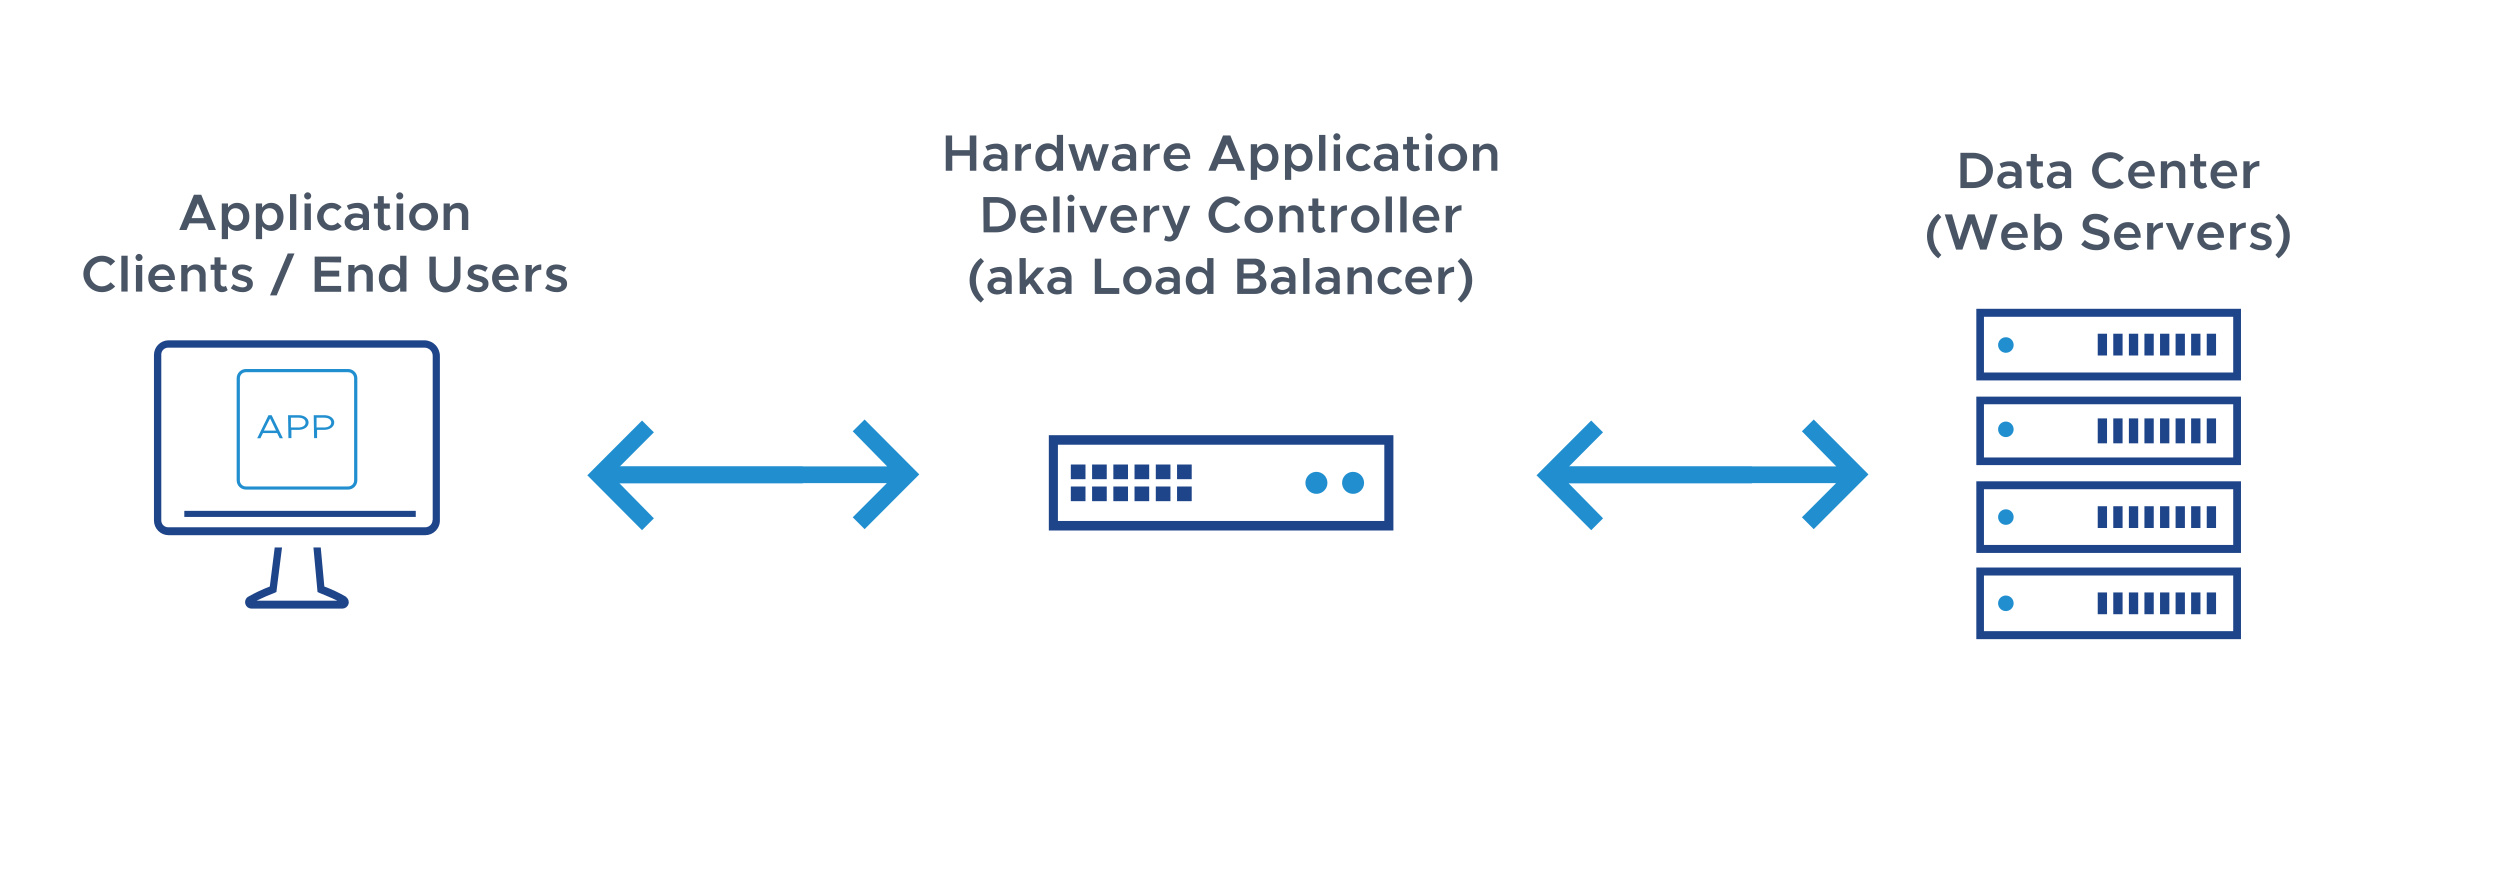 <svg width="341" height="122" viewBox="0 0 341 122" fill="none" xmlns="http://www.w3.org/2000/svg">
<path fill-rule="evenodd" clip-rule="evenodd" d="M305.67 42.12H269.57V51.89H305.67V42.12ZM304.61 43.21V50.81H270.61V43.21H304.61Z" fill="#1E4489"/>
<path d="M302.27 45.52H301V48.49H302.27V45.52Z" fill="#1E4489"/>
<path d="M300.14 45.52H298.87V48.49H300.14V45.52Z" fill="#1E4489"/>
<path d="M298.02 45.52H296.75V48.49H298.02V45.52Z" fill="#1E4489"/>
<path d="M295.9 45.52H294.63V48.49H295.9V45.52Z" fill="#1E4489"/>
<path d="M293.77 45.52H292.5V48.49H293.77V45.52Z" fill="#1E4489"/>
<path d="M291.65 45.52H290.38V48.49H291.65V45.52Z" fill="#1E4489"/>
<path d="M289.52 45.52H288.25V48.49H289.52V45.52Z" fill="#1E4489"/>
<path d="M287.4 45.52H286.13V48.49H287.4V45.52Z" fill="#1E4489"/>
<path fill-rule="evenodd" clip-rule="evenodd" d="M274.66 47C274.672 47.212 274.62 47.422 274.511 47.604C274.402 47.786 274.241 47.932 274.049 48.021C273.857 48.111 273.642 48.14 273.433 48.106C273.223 48.073 273.029 47.977 272.874 47.831C272.72 47.685 272.613 47.497 272.567 47.29C272.521 47.083 272.538 46.867 272.616 46.669C272.694 46.472 272.83 46.303 273.005 46.184C273.181 46.064 273.388 46 273.6 46C273.872 45.997 274.134 46.1 274.332 46.286C274.529 46.473 274.647 46.729 274.66 47Z" fill="#218FCF"/>
<path fill-rule="evenodd" clip-rule="evenodd" d="M305.67 54.1H269.57V63.44H305.67V54.1ZM304.61 55.1V62.4H270.61V55.14H304.61" fill="#1E4489"/>
<path d="M302.27 57.07H301V60.47H302.27V57.07Z" fill="#1E4489"/>
<path d="M300.14 57.07H298.87V60.47H300.14V57.07Z" fill="#1E4489"/>
<path d="M298.02 57.07H296.75V60.47H298.02V57.07Z" fill="#1E4489"/>
<path d="M295.9 57.07H294.63V60.47H295.9V57.07Z" fill="#1E4489"/>
<path d="M293.77 57.07H292.5V60.47H293.77V57.07Z" fill="#1E4489"/>
<path d="M291.65 57.07H290.38V60.47H291.65V57.07Z" fill="#1E4489"/>
<path d="M289.52 57.07H288.25V60.47H289.52V57.07Z" fill="#1E4489"/>
<path d="M287.4 57.07H286.13V60.47H287.4V57.07Z" fill="#1E4489"/>
<path fill-rule="evenodd" clip-rule="evenodd" d="M274.66 58.56C274.66 58.77 274.598 58.975 274.481 59.149C274.365 59.323 274.199 59.459 274.006 59.539C273.812 59.62 273.599 59.641 273.393 59.6C273.188 59.559 272.999 59.458 272.851 59.309C272.702 59.161 272.601 58.972 272.56 58.767C272.52 58.561 272.541 58.348 272.621 58.154C272.701 57.961 272.837 57.795 273.011 57.679C273.185 57.562 273.39 57.5 273.6 57.5C273.881 57.5 274.151 57.612 274.35 57.81C274.548 58.009 274.66 58.279 274.66 58.56Z" fill="#218FCF"/>
<path fill-rule="evenodd" clip-rule="evenodd" d="M305.67 65.65H269.57V75.42H305.67V65.65ZM304.61 66.73V74.33H270.61V66.73H304.61Z" fill="#1E4489"/>
<path d="M302.27 69.05H301V72.02H302.27V69.05Z" fill="#1E4489"/>
<path d="M300.14 69.05H298.87V72.02H300.14V69.05Z" fill="#1E4489"/>
<path d="M298.02 69.05H296.75V72.02H298.02V69.05Z" fill="#1E4489"/>
<path d="M295.9 69.05H294.63V72.02H295.9V69.05Z" fill="#1E4489"/>
<path d="M293.77 69.05H292.5V72.02H293.77V69.05Z" fill="#1E4489"/>
<path d="M291.65 69.05H290.38V72.02H291.65V69.05Z" fill="#1E4489"/>
<path d="M289.52 69.05H288.25V72.02H289.52V69.05Z" fill="#1E4489"/>
<path d="M287.4 69.05H286.13V72.02H287.4V69.05Z" fill="#1E4489"/>
<path fill-rule="evenodd" clip-rule="evenodd" d="M274.66 70.53C274.66 70.74 274.598 70.945 274.481 71.119C274.365 71.293 274.199 71.429 274.006 71.509C273.812 71.59 273.599 71.611 273.393 71.57C273.188 71.529 272.999 71.428 272.851 71.28C272.702 71.131 272.601 70.942 272.56 70.737C272.52 70.531 272.541 70.318 272.621 70.124C272.701 69.931 272.837 69.765 273.011 69.649C273.185 69.532 273.39 69.47 273.6 69.47C273.74 69.469 273.878 69.495 274.007 69.548C274.136 69.601 274.254 69.679 274.353 69.778C274.451 69.876 274.529 69.994 274.582 70.123C274.635 70.252 274.661 70.39 274.66 70.53Z" fill="#218FCF"/>
<path fill-rule="evenodd" clip-rule="evenodd" d="M305.67 77.41H269.57V87.18H305.67V77.41ZM304.61 78.5V86.09H270.61V78.5H304.61Z" fill="#1E4489"/>
<path d="M302.27 80.81H301V83.78H302.27V80.81Z" fill="#1E4489"/>
<path d="M300.14 80.81H298.87V83.78H300.14V80.81Z" fill="#1E4489"/>
<path d="M298.02 80.81H296.75V83.78H298.02V80.81Z" fill="#1E4489"/>
<path d="M295.9 80.81H294.63V83.78H295.9V80.81Z" fill="#1E4489"/>
<path d="M293.77 80.81H292.5V83.78H293.77V80.81Z" fill="#1E4489"/>
<path d="M291.65 80.81H290.38V83.78H291.65V80.81Z" fill="#1E4489"/>
<path d="M289.52 80.81H288.25V83.78H289.52V80.81Z" fill="#1E4489"/>
<path d="M287.4 80.81H286.13V83.78H287.4V80.81Z" fill="#1E4489"/>
<path fill-rule="evenodd" clip-rule="evenodd" d="M274.66 82.29C274.66 82.5 274.598 82.705 274.481 82.879C274.365 83.053 274.199 83.189 274.006 83.269C273.812 83.35 273.599 83.371 273.393 83.33C273.188 83.289 272.999 83.188 272.851 83.04C272.702 82.891 272.601 82.702 272.56 82.497C272.52 82.291 272.541 82.078 272.621 81.884C272.701 81.691 272.837 81.525 273.011 81.409C273.185 81.292 273.39 81.23 273.6 81.23C273.881 81.23 274.151 81.342 274.35 81.54C274.548 81.739 274.66 82.009 274.66 82.29Z" fill="#218FCF"/>
<path d="M267.4 20.84H269.09C269.574 20.835 270.053 20.941 270.49 21.15C270.895 21.335 271.242 21.63 271.49 22C271.719 22.375 271.84 22.806 271.84 23.245C271.84 23.684 271.719 24.115 271.49 24.49C271.244 24.863 270.897 25.158 270.49 25.34C270.055 25.555 269.575 25.661 269.09 25.65H267.4V20.84ZM269.18 24.84C269.493 24.845 269.802 24.773 270.08 24.63C270.332 24.501 270.544 24.303 270.69 24.06C270.841 23.806 270.917 23.515 270.91 23.22C270.917 22.928 270.84 22.64 270.69 22.39C270.541 22.149 270.33 21.953 270.08 21.82C269.802 21.677 269.493 21.605 269.18 21.61H268.27V24.84H269.18Z" fill="#495565"/>
<path d="M275.33 22.36C275.472 22.507 275.582 22.681 275.654 22.872C275.727 23.063 275.759 23.266 275.75 23.47V25.65H274.91V25.22C274.775 25.384 274.604 25.514 274.41 25.6C274.212 25.689 273.997 25.737 273.78 25.74C273.541 25.745 273.305 25.694 273.09 25.59C272.897 25.502 272.731 25.364 272.61 25.19C272.489 25.01 272.427 24.797 272.43 24.58C272.425 24.357 272.496 24.139 272.63 23.96C272.766 23.773 272.949 23.625 273.16 23.53C273.393 23.428 273.645 23.377 273.9 23.38C274.242 23.383 274.581 23.447 274.9 23.57V23.47C274.906 23.254 274.831 23.044 274.69 22.88C274.6 22.798 274.494 22.735 274.379 22.695C274.264 22.656 274.141 22.64 274.02 22.65C273.67 22.661 273.328 22.753 273.02 22.92L272.73 22.33C273.186 22.103 273.69 21.99 274.2 22C274.609 21.968 275.015 22.097 275.33 22.36ZM274.57 25C274.654 24.957 274.729 24.897 274.787 24.823C274.846 24.748 274.888 24.662 274.91 24.57V24.1C274.613 24.023 274.306 23.989 274 24C273.803 23.995 273.61 24.055 273.45 24.17C273.38 24.214 273.323 24.274 273.283 24.346C273.242 24.417 273.221 24.498 273.22 24.58C273.218 24.66 273.236 24.74 273.273 24.812C273.309 24.884 273.363 24.945 273.43 24.99C273.578 25.096 273.758 25.149 273.94 25.14C274.159 25.156 274.378 25.108 274.57 25Z" fill="#495565"/>
<path d="M278.74 25.45C278.635 25.543 278.513 25.614 278.38 25.66C278.246 25.711 278.103 25.738 277.96 25.74C277.824 25.742 277.69 25.717 277.564 25.665C277.439 25.613 277.325 25.537 277.23 25.44C277.134 25.341 277.06 25.223 277.012 25.094C276.963 24.965 276.942 24.828 276.95 24.69V22.69H276.42V22H277V21H277.83V22H278.65V22.71H277.83V24.56C277.825 24.669 277.861 24.776 277.93 24.86C277.962 24.898 278.002 24.928 278.047 24.949C278.092 24.969 278.14 24.98 278.19 24.98C278.256 24.995 278.324 24.995 278.39 24.98C278.452 24.962 278.507 24.928 278.55 24.88L278.74 25.45Z" fill="#495565"/>
<path d="M282.09 22.36C282.232 22.507 282.342 22.681 282.414 22.872C282.487 23.063 282.519 23.266 282.51 23.47V25.65H281.67V25.22C281.537 25.386 281.366 25.517 281.17 25.6C280.963 25.696 280.738 25.745 280.51 25.745C280.282 25.745 280.057 25.696 279.85 25.6C279.657 25.512 279.491 25.374 279.37 25.2C279.257 25.017 279.198 24.805 279.2 24.59C279.193 24.368 279.26 24.15 279.39 23.97C279.526 23.783 279.709 23.635 279.92 23.54C280.157 23.439 280.412 23.387 280.67 23.39C281.012 23.392 281.351 23.456 281.67 23.58V23.48C281.679 23.365 281.661 23.249 281.619 23.142C281.577 23.034 281.512 22.937 281.427 22.858C281.343 22.78 281.241 22.721 281.131 22.687C281.021 22.652 280.904 22.643 280.79 22.66C280.44 22.672 280.098 22.764 279.79 22.93L279.5 22.34C279.964 22.105 280.48 21.988 281 22C281.396 21.976 281.786 22.105 282.09 22.36ZM281.34 25C281.422 24.955 281.494 24.894 281.55 24.82C281.607 24.746 281.648 24.661 281.67 24.57V24.1C281.384 24.015 281.088 23.971 280.79 23.97C280.593 23.965 280.4 24.025 280.24 24.14C280.172 24.184 280.115 24.245 280.077 24.317C280.039 24.388 280.019 24.469 280.02 24.55C280.016 24.63 280.032 24.709 280.067 24.781C280.102 24.853 280.155 24.914 280.22 24.96C280.368 25.066 280.548 25.119 280.73 25.11C280.94 25.128 281.15 25.09 281.34 25Z" fill="#495565"/>
<path d="M286.63 25.4C286.251 25.176 285.934 24.859 285.71 24.48C285.481 24.109 285.359 23.681 285.359 23.245C285.359 22.809 285.481 22.381 285.71 22.01C285.932 21.631 286.249 21.318 286.63 21.1C287.008 20.875 287.44 20.758 287.88 20.76C288.22 20.759 288.556 20.827 288.869 20.959C289.181 21.091 289.464 21.286 289.7 21.53L289.08 22.12C288.933 21.942 288.749 21.799 288.54 21.7C288.332 21.609 288.107 21.561 287.88 21.56C287.596 21.556 287.318 21.636 287.08 21.79C286.83 21.942 286.623 22.155 286.48 22.41C286.33 22.661 286.25 22.948 286.25 23.24C286.249 23.539 286.329 23.832 286.48 24.09C286.626 24.343 286.832 24.556 287.08 24.71C287.297 24.845 287.545 24.923 287.8 24.937C288.055 24.951 288.31 24.901 288.54 24.79C288.747 24.689 288.934 24.55 289.09 24.38L289.7 24.95C289.471 25.199 289.191 25.397 288.88 25.53C288.565 25.67 288.225 25.742 287.88 25.74C287.441 25.738 287.01 25.62 286.63 25.4Z" fill="#495565"/>
<path d="M292.71 24.94C292.875 24.879 293.028 24.787 293.16 24.67L293.65 25.18C293.465 25.359 293.243 25.496 293 25.58C292.738 25.68 292.46 25.735 292.18 25.74C291.847 25.737 291.521 25.651 291.23 25.49C290.937 25.334 290.694 25.098 290.53 24.81C290.355 24.506 290.268 24.16 290.28 23.81C290.268 23.48 290.347 23.153 290.507 22.864C290.668 22.575 290.904 22.335 291.19 22.17C291.477 22.011 291.801 21.928 292.13 21.93C292.377 21.918 292.624 21.963 292.852 22.062C293.079 22.161 293.28 22.311 293.44 22.5C293.774 22.953 293.94 23.508 293.91 24.07H291.1C291.139 24.337 291.265 24.583 291.46 24.77C291.648 24.942 291.895 25.034 292.15 25.03C292.34 25.034 292.53 25.003 292.71 24.94ZM291.47 22.88C291.284 23.049 291.157 23.273 291.11 23.52H293.11C293.081 23.28 292.976 23.056 292.81 22.88C292.726 22.797 292.626 22.732 292.516 22.689C292.406 22.646 292.288 22.626 292.17 22.63C291.913 22.62 291.662 22.71 291.47 22.88Z" fill="#495565"/>
<path d="M297.42 22.13C297.62 22.249 297.786 22.418 297.9 22.62C298.014 22.846 298.072 23.097 298.07 23.35V25.65H297.24V23.52C297.249 23.298 297.174 23.08 297.03 22.91C296.961 22.834 296.876 22.773 296.781 22.733C296.686 22.694 296.583 22.675 296.48 22.68C296.25 22.671 296.025 22.75 295.85 22.9C295.77 22.97 295.707 23.056 295.663 23.152C295.62 23.249 295.599 23.354 295.6 23.46V25.65H294.74V22H295.6V22.49C295.716 22.316 295.874 22.175 296.06 22.08C296.263 21.971 296.49 21.916 296.72 21.92C296.968 21.926 297.21 21.998 297.42 22.13Z" fill="#495565"/>
<path d="M301.06 25.45C300.955 25.543 300.833 25.614 300.7 25.66C300.569 25.712 300.43 25.739 300.29 25.74C300.154 25.742 300.02 25.717 299.894 25.665C299.769 25.613 299.655 25.537 299.56 25.44C299.462 25.342 299.386 25.224 299.336 25.095C299.286 24.966 299.264 24.828 299.27 24.69V22.69H298.75V22H299.27V21H300.1V22H300.92V22.71H300.1V24.56C300.095 24.669 300.131 24.776 300.2 24.86C300.232 24.898 300.272 24.928 300.317 24.949C300.362 24.969 300.411 24.98 300.46 24.98C300.526 24.995 300.594 24.995 300.66 24.98C300.723 24.965 300.779 24.93 300.82 24.88L301.06 25.45Z" fill="#495565"/>
<path d="M304 24.94C304.167 24.881 304.32 24.79 304.45 24.67L304.94 25.18C304.755 25.359 304.533 25.496 304.29 25.58C304.028 25.68 303.751 25.734 303.47 25.74C303.121 25.745 302.776 25.659 302.47 25.49C302.179 25.331 301.938 25.096 301.77 24.81C301.595 24.506 301.509 24.16 301.52 23.81C301.512 23.462 301.594 23.117 301.76 22.81C301.926 22.532 302.16 22.302 302.44 22.14C302.723 21.979 303.044 21.896 303.37 21.9C303.618 21.888 303.865 21.933 304.092 22.032C304.319 22.131 304.52 22.281 304.68 22.47C305.014 22.923 305.18 23.478 305.15 24.04H302.34C302.379 24.307 302.505 24.553 302.7 24.74C302.889 24.911 303.135 25.004 303.39 25C303.595 25.02 303.803 24.999 304 24.94ZM302.77 22.88C302.578 23.045 302.447 23.271 302.4 23.52H304.4C304.363 23.28 304.255 23.058 304.09 22.88C304.006 22.797 303.906 22.732 303.796 22.689C303.686 22.646 303.568 22.626 303.45 22.63C303.326 22.623 303.201 22.642 303.084 22.685C302.968 22.728 302.861 22.794 302.77 22.88Z" fill="#495565"/>
<path d="M307.41 22.15C307.644 22.016 307.91 21.947 308.18 21.95V22.68C307.842 22.662 307.51 22.773 307.25 22.99C307.132 23.093 307.038 23.221 306.976 23.364C306.914 23.508 306.884 23.664 306.89 23.82V25.65H306V22H306.85V22.69C306.98 22.459 307.175 22.272 307.41 22.15Z" fill="#495565"/>
<path d="M263.24 33.9C262.977 33.37 262.84 32.787 262.84 32.195C262.84 31.603 262.977 31.02 263.24 30.49C263.507 29.962 263.894 29.503 264.37 29.15L264.8 29.61C264.456 29.959 264.176 30.365 263.97 30.81C263.61 31.698 263.61 32.692 263.97 33.58C264.176 34.022 264.457 34.424 264.8 34.77L264.37 35.24C263.894 34.887 263.507 34.428 263.24 33.9Z" fill="#495565"/>
<path d="M265.26 29.24H266.26L267.26 32.69L268.4 29.24H269.34L270.48 32.69L271.48 29.24H272.48L270.96 34.05H270.09L268.88 30.48L267.67 34.05H266.81L265.26 29.24Z" fill="#495565"/>
<path d="M275.43 33.34C275.6 33.281 275.756 33.19 275.89 33.07L276.38 33.57C276.193 33.754 275.968 33.894 275.72 33.98C275.461 34.076 275.187 34.127 274.91 34.13C274.562 34.139 274.217 34.056 273.91 33.89C273.622 33.731 273.384 33.495 273.22 33.21C273.043 32.907 272.953 32.561 272.96 32.21C272.948 31.86 273.035 31.513 273.21 31.21C273.37 30.931 273.601 30.7 273.88 30.54C274.167 30.379 274.491 30.296 274.82 30.3C275.066 30.288 275.312 30.333 275.537 30.432C275.763 30.531 275.962 30.681 276.12 30.87C276.458 31.321 276.625 31.878 276.59 32.44H273.79C273.821 32.707 273.945 32.955 274.14 33.14C274.331 33.314 274.582 33.407 274.84 33.4C275.039 33.417 275.239 33.397 275.43 33.34ZM274.2 31.28C274.008 31.445 273.877 31.671 273.83 31.92H275.83C275.802 31.678 275.693 31.452 275.52 31.28C275.436 31.197 275.336 31.132 275.226 31.089C275.116 31.046 274.998 31.026 274.88 31.03C274.63 31.026 274.388 31.115 274.2 31.28Z" fill="#495565"/>
<path d="M280.46 30.59C280.716 30.753 280.92 30.986 281.05 31.26C281.205 31.57 281.281 31.914 281.27 32.26C281.28 32.606 281.204 32.95 281.05 33.26C280.922 33.536 280.717 33.769 280.46 33.93C280.203 34.092 279.904 34.175 279.6 34.17C279.342 34.173 279.088 34.111 278.86 33.99C278.637 33.868 278.45 33.689 278.32 33.47V34.09H277.47V29.16H278.32V31C278.453 30.786 278.639 30.611 278.86 30.49C279.088 30.37 279.342 30.308 279.6 30.31C279.908 30.318 280.206 30.415 280.46 30.59ZM280.13 33.08C280.318 32.84 280.42 32.545 280.42 32.24C280.42 31.935 280.318 31.64 280.13 31.4C280.033 31.296 279.916 31.213 279.784 31.158C279.653 31.103 279.512 31.076 279.37 31.08C279.232 31.075 279.095 31.1 278.968 31.156C278.842 31.211 278.729 31.295 278.64 31.4C278.443 31.635 278.34 31.934 278.35 32.24C278.346 32.447 278.39 32.653 278.48 32.84C278.561 33.009 278.685 33.154 278.84 33.26C278.999 33.359 279.183 33.411 279.37 33.41C279.513 33.413 279.655 33.384 279.786 33.327C279.917 33.27 280.034 33.186 280.13 33.08Z" fill="#495565"/>
<path d="M284.8 33.93C284.455 33.8 284.139 33.603 283.87 33.35L284.38 32.73C284.809 33.14 285.377 33.373 285.97 33.38C286.201 33.397 286.431 33.333 286.62 33.2C286.694 33.148 286.755 33.08 286.797 32.999C286.838 32.919 286.86 32.83 286.86 32.74C286.864 32.623 286.824 32.51 286.75 32.42C286.649 32.327 286.53 32.255 286.4 32.21C286.189 32.133 285.971 32.073 285.75 32.03C285.437 31.957 285.129 31.86 284.83 31.74C284.611 31.645 284.418 31.497 284.27 31.31C284.13 31.104 284.06 30.859 284.07 30.61C284.065 30.343 284.142 30.081 284.29 29.86C284.445 29.637 284.655 29.457 284.9 29.34C285.18 29.216 285.484 29.155 285.79 29.16C286.459 29.148 287.108 29.387 287.61 29.83L287.13 30.47C286.935 30.294 286.712 30.152 286.47 30.05C286.246 29.955 286.004 29.907 285.76 29.91C285.552 29.9 285.346 29.964 285.18 30.09C285.11 30.14 285.053 30.206 285.013 30.282C284.973 30.359 284.951 30.444 284.95 30.53C284.947 30.587 284.957 30.644 284.977 30.698C284.998 30.751 285.03 30.799 285.07 30.84C285.163 30.943 285.285 31.016 285.42 31.05C285.63 31.125 285.843 31.189 286.06 31.24C286.511 31.317 286.94 31.487 287.32 31.74C287.461 31.846 287.574 31.986 287.647 32.147C287.72 32.307 287.752 32.484 287.74 32.66C287.747 32.93 287.67 33.195 287.52 33.42C287.372 33.654 287.156 33.835 286.9 33.94C286.586 34.08 286.244 34.145 285.9 34.13C285.525 34.129 285.152 34.061 284.8 33.93Z" fill="#495565"/>
<path d="M290.83 33.34C291 33.281 291.156 33.19 291.29 33.07L291.78 33.57C291.593 33.754 291.368 33.894 291.12 33.98C290.861 34.076 290.587 34.127 290.31 34.13C289.961 34.139 289.617 34.056 289.31 33.89C289.022 33.731 288.784 33.495 288.62 33.21C288.443 32.907 288.353 32.561 288.36 32.21C288.348 31.86 288.435 31.513 288.61 31.21C288.769 30.931 289.001 30.7 289.28 30.54C289.567 30.379 289.891 30.296 290.22 30.3C290.466 30.288 290.712 30.333 290.937 30.432C291.163 30.531 291.362 30.681 291.52 30.87C291.858 31.321 292.025 31.878 291.99 32.44H289.19C289.221 32.707 289.345 32.955 289.54 33.14C289.731 33.314 289.982 33.407 290.24 33.4C290.439 33.417 290.639 33.397 290.83 33.34ZM289.6 31.28C289.408 31.445 289.277 31.671 289.23 31.92H291.23C291.198 31.679 291.089 31.455 290.92 31.28C290.836 31.197 290.736 31.132 290.626 31.089C290.516 31.046 290.398 31.026 290.28 31.03C290.156 31.025 290.032 31.044 289.915 31.087C289.798 31.13 289.691 31.195 289.6 31.28Z" fill="#495565"/>
<path d="M294.24 30.55C294.478 30.416 294.747 30.347 295.02 30.35V31.08C294.679 31.063 294.344 31.173 294.08 31.39C293.962 31.493 293.868 31.621 293.806 31.764C293.744 31.908 293.714 32.064 293.72 32.22V34.05H292.87V30.43H293.72V31.12C293.835 30.884 294.015 30.686 294.24 30.55Z" fill="#495565"/>
<path d="M295.41 30.43H296.32L297.37 33.06L298.37 30.43H299.27L297.74 34.05H297L295.41 30.43Z" fill="#495565"/>
<path d="M302.15 33.34C302.318 33.283 302.471 33.191 302.6 33.07L303.09 33.57C302.909 33.756 302.686 33.897 302.44 33.98C302.177 34.077 301.9 34.128 301.62 34.13C301.288 34.133 300.961 34.05 300.67 33.89C300.382 33.731 300.144 33.495 299.98 33.21C299.799 32.909 299.708 32.562 299.72 32.21C299.711 31.861 299.794 31.517 299.96 31.21C300.126 30.933 300.36 30.702 300.64 30.54C300.923 30.379 301.244 30.296 301.57 30.3C301.818 30.288 302.064 30.333 302.292 30.432C302.519 30.531 302.72 30.681 302.88 30.87C303.218 31.321 303.385 31.878 303.35 32.44H300.55C300.581 32.707 300.705 32.955 300.9 33.14C301.091 33.314 301.342 33.407 301.6 33.4C301.785 33.413 301.972 33.392 302.15 33.34ZM300.92 31.28C300.728 31.445 300.597 31.671 300.55 31.92H302.55C302.513 31.68 302.405 31.457 302.24 31.28C302.156 31.197 302.056 31.132 301.946 31.089C301.836 31.046 301.718 31.026 301.6 31.03C301.476 31.023 301.351 31.042 301.234 31.085C301.117 31.128 301.011 31.195 300.92 31.28Z" fill="#495565"/>
<path d="M305.56 30.55C305.795 30.418 306.06 30.349 306.33 30.35V31.08C305.992 31.062 305.66 31.173 305.4 31.39C305.282 31.493 305.188 31.621 305.126 31.764C305.064 31.908 305.034 32.064 305.04 32.22V34.05H304.19V30.43H305V31.12C305.125 30.878 305.32 30.68 305.56 30.55Z" fill="#495565"/>
<path d="M307.59 34C307.323 33.913 307.073 33.781 306.85 33.61L307.21 33.05C307.401 33.184 307.61 33.292 307.83 33.37C308.028 33.446 308.238 33.487 308.45 33.49C308.609 33.499 308.767 33.457 308.9 33.37C308.951 33.339 308.994 33.295 309.022 33.242C309.05 33.189 309.063 33.13 309.06 33.07C309.062 33.009 309.046 32.95 309.014 32.898C308.982 32.846 308.935 32.805 308.88 32.78C308.695 32.691 308.5 32.624 308.3 32.58C308.053 32.52 307.811 32.437 307.58 32.33C307.416 32.26 307.271 32.15 307.16 32.01C307.055 31.857 307.003 31.675 307.01 31.49C307.006 31.279 307.069 31.073 307.19 30.9C307.309 30.724 307.476 30.586 307.67 30.5C307.895 30.405 308.136 30.357 308.38 30.36C308.621 30.362 308.86 30.399 309.09 30.47C309.325 30.55 309.55 30.657 309.76 30.79L309.43 31.37C309.265 31.259 309.087 31.168 308.9 31.1C308.732 31.043 308.557 31.013 308.38 31.01C308.235 31 308.091 31.039 307.97 31.12C307.922 31.151 307.882 31.194 307.854 31.245C307.826 31.296 307.811 31.352 307.81 31.41C307.81 31.445 307.817 31.481 307.83 31.513C307.844 31.546 307.865 31.576 307.89 31.6C307.957 31.651 308.031 31.691 308.11 31.72L308.58 31.88C308.805 31.938 309.025 32.012 309.24 32.1C309.408 32.178 309.558 32.29 309.68 32.43C309.807 32.592 309.871 32.794 309.86 33C309.865 33.16 309.831 33.319 309.761 33.464C309.692 33.608 309.588 33.734 309.46 33.83C309.172 34.044 308.819 34.153 308.46 34.14C308.164 34.146 307.869 34.098 307.59 34Z" fill="#495565"/>
<path d="M310.36 34.77C310.709 34.427 310.994 34.024 311.2 33.58C311.56 32.692 311.56 31.698 311.2 30.81C310.994 30.363 310.71 29.956 310.36 29.61L310.8 29.15C311.276 29.503 311.662 29.962 311.93 30.49C312.193 31.02 312.33 31.603 312.33 32.195C312.33 32.787 312.193 33.37 311.93 33.9C311.662 34.428 311.276 34.887 310.8 35.24L310.36 34.77Z" fill="#495565"/>
<path d="M133.17 18.48V23.29H132.29V21.24H129.89V23.29H129V18.48H129.87V20.48H132.27V18.48H133.17Z" fill="#495565"/>
<path d="M137 20C137.142 20.147 137.252 20.321 137.325 20.512C137.397 20.703 137.429 20.906 137.42 21.11V23.29H136.59V22.86C136.454 23.026 136.278 23.157 136.08 23.24C135.882 23.328 135.667 23.372 135.45 23.37C135.212 23.376 134.977 23.328 134.76 23.23C134.566 23.139 134.401 22.997 134.28 22.82C134.166 22.641 134.106 22.432 134.11 22.22C134.106 21.997 134.176 21.779 134.31 21.6C134.441 21.408 134.625 21.259 134.84 21.17C135.073 21.068 135.326 21.017 135.58 21.02C135.921 21.025 136.259 21.086 136.58 21.2V21.11C136.587 20.892 136.508 20.68 136.36 20.52C136.272 20.438 136.168 20.375 136.054 20.336C135.941 20.296 135.82 20.281 135.7 20.29C135.35 20.301 135.008 20.393 134.7 20.56L134.4 19.97C134.843 19.732 135.337 19.602 135.84 19.59C136.051 19.575 136.263 19.604 136.463 19.674C136.662 19.745 136.845 19.856 137 20ZM136.25 22.59C136.333 22.546 136.407 22.485 136.465 22.411C136.524 22.337 136.566 22.251 136.59 22.16V21.74C136.305 21.651 136.008 21.608 135.71 21.61C135.512 21.607 135.317 21.662 135.15 21.77C135.081 21.816 135.025 21.879 134.987 21.952C134.949 22.026 134.929 22.107 134.93 22.19C134.929 22.269 134.947 22.347 134.982 22.419C135.016 22.49 135.067 22.552 135.13 22.6C135.28 22.703 135.458 22.756 135.64 22.75C135.854 22.753 136.065 22.698 136.25 22.59Z" fill="#495565"/>
<path d="M139.85 19.79C140.088 19.656 140.357 19.587 140.63 19.59V20.32C140.289 20.303 139.954 20.413 139.69 20.63C139.572 20.733 139.478 20.861 139.416 21.004C139.354 21.148 139.324 21.304 139.33 21.46V23.29H138.48V19.67H139.33V20.36C139.445 20.124 139.625 19.926 139.85 19.79Z" fill="#495565"/>
<path d="M145 18.4V23.29H144.15V22.72C144.016 22.925 143.829 23.091 143.61 23.2C143.389 23.319 143.141 23.378 142.89 23.37C142.587 23.371 142.29 23.286 142.033 23.125C141.776 22.964 141.571 22.733 141.44 22.46C141.294 22.147 141.222 21.805 141.23 21.46C141.221 21.115 141.293 20.772 141.44 20.46C141.571 20.187 141.776 19.956 142.033 19.795C142.29 19.634 142.587 19.549 142.89 19.55C143.141 19.542 143.389 19.601 143.61 19.72C143.829 19.829 144.016 19.995 144.15 20.2V18.4H145ZM143.85 22.32C144.038 22.081 144.14 21.785 144.14 21.48C144.14 21.175 144.038 20.88 143.85 20.64C143.761 20.535 143.648 20.451 143.522 20.396C143.395 20.34 143.258 20.314 143.12 20.32C142.98 20.318 142.84 20.345 142.711 20.4C142.582 20.455 142.466 20.537 142.37 20.64C142.182 20.88 142.08 21.175 142.08 21.48C142.08 21.785 142.182 22.081 142.37 22.32C142.465 22.425 142.58 22.509 142.71 22.565C142.839 22.622 142.979 22.651 143.12 22.65C143.259 22.654 143.396 22.626 143.523 22.569C143.649 22.512 143.761 22.427 143.85 22.32Z" fill="#495565"/>
<path d="M145.71 19.67H146.57L147.33 22.14L148.13 19.67H148.84L149.65 22.14L150.4 19.67H151.26L150 23.29H149.23L148.46 20.81L147.69 23.29H146.91L145.71 19.67Z" fill="#495565"/>
<path d="M154.55 20C154.692 20.147 154.802 20.321 154.874 20.512C154.947 20.703 154.979 20.906 154.97 21.11V23.29H154.14V22.86C154.003 23.026 153.828 23.157 153.63 23.24C153.432 23.328 153.217 23.372 153 23.37C152.762 23.376 152.526 23.328 152.31 23.23C152.116 23.139 151.951 22.997 151.83 22.82C151.716 22.641 151.656 22.432 151.66 22.22C151.653 21.998 151.72 21.78 151.85 21.6C151.985 21.408 152.172 21.258 152.39 21.17C152.623 21.068 152.875 21.017 153.13 21.02C153.471 21.025 153.809 21.086 154.13 21.2V21.11C154.137 20.892 154.058 20.68 153.91 20.52C153.821 20.437 153.715 20.373 153.599 20.334C153.484 20.294 153.362 20.279 153.24 20.29C152.89 20.302 152.548 20.394 152.24 20.56L152 20C152.443 19.761 152.937 19.63 153.44 19.62C153.846 19.595 154.245 19.732 154.55 20ZM153.8 22.59C153.966 22.497 154.088 22.343 154.14 22.16V21.74C153.852 21.651 153.552 21.607 153.25 21.61C153.055 21.609 152.864 21.664 152.7 21.77C152.631 21.816 152.575 21.879 152.537 21.952C152.499 22.026 152.479 22.107 152.48 22.19C152.477 22.27 152.493 22.349 152.528 22.42C152.563 22.492 152.615 22.554 152.68 22.6C152.83 22.703 153.008 22.756 153.19 22.75C153.404 22.753 153.615 22.698 153.8 22.59Z" fill="#495565"/>
<path d="M157.4 19.79C157.638 19.656 157.907 19.587 158.18 19.59V20.32C157.839 20.303 157.504 20.413 157.24 20.63C157.122 20.733 157.028 20.861 156.966 21.004C156.904 21.148 156.874 21.304 156.88 21.46V23.29H156V19.67H156.85V20.36C156.973 20.12 157.164 19.921 157.4 19.79Z" fill="#495565"/>
<path d="M161.19 22.58C161.355 22.519 161.508 22.427 161.64 22.31L162.13 22.81C161.949 22.996 161.726 23.136 161.48 23.22C161.217 23.317 160.94 23.368 160.66 23.37C160.311 23.379 159.967 23.296 159.66 23.13C159.372 22.971 159.134 22.735 158.97 22.45C158.797 22.146 158.71 21.8 158.72 21.45C158.711 21.102 158.794 20.757 158.96 20.45C159.122 20.173 159.353 19.942 159.63 19.78C159.917 19.62 160.241 19.538 160.57 19.54C160.818 19.528 161.064 19.573 161.292 19.672C161.519 19.771 161.72 19.921 161.88 20.11C162.214 20.563 162.38 21.118 162.35 21.68H159.54C159.579 21.947 159.705 22.193 159.9 22.38C160.088 22.551 160.335 22.644 160.59 22.64C160.792 22.657 160.995 22.637 161.19 22.58ZM160 20.51C159.816 20.684 159.69 20.911 159.64 21.16H161.64C161.611 20.92 161.506 20.696 161.34 20.52C161.256 20.438 161.155 20.373 161.045 20.33C160.935 20.287 160.818 20.267 160.7 20.27C160.445 20.258 160.194 20.343 160 20.51Z" fill="#495565"/>
<path d="M168.49 22.38H166.2L165.82 23.29H164.82L166.82 18.48H167.82L169.82 23.29H168.82L168.49 22.38ZM168.19 21.67L167.34 19.67L166.5 21.67H168.19Z" fill="#495565"/>
<path d="M173.58 19.83C173.834 19.996 174.037 20.227 174.17 20.5C174.317 20.812 174.389 21.155 174.38 21.5C174.388 21.845 174.316 22.187 174.17 22.5C174.037 22.772 173.834 23.004 173.58 23.17C173.322 23.331 173.024 23.414 172.72 23.41C172.474 23.415 172.23 23.36 172.01 23.25C171.793 23.137 171.607 22.972 171.47 22.77V24.53H170.61V19.67H171.47V20.23C171.608 20.03 171.793 19.869 172.01 19.76C172.228 19.642 172.473 19.583 172.72 19.59C173.024 19.586 173.322 19.669 173.58 19.83ZM173.24 22.32C173.428 22.08 173.531 21.785 173.531 21.48C173.531 21.175 173.428 20.88 173.24 20.64C173.145 20.537 173.028 20.455 172.899 20.4C172.77 20.345 172.631 20.318 172.49 20.32C172.351 20.315 172.212 20.341 172.084 20.397C171.956 20.452 171.842 20.535 171.75 20.64C171.568 20.882 171.47 21.177 171.47 21.48C171.47 21.783 171.568 22.078 171.75 22.32C171.844 22.424 171.958 22.506 172.085 22.563C172.213 22.62 172.351 22.65 172.49 22.65C172.631 22.651 172.771 22.622 172.9 22.565C173.03 22.509 173.145 22.425 173.24 22.32Z" fill="#495565"/>
<path d="M178.23 19.83C178.486 19.993 178.69 20.226 178.82 20.5C178.967 20.812 179.039 21.155 179.03 21.5C179.038 21.845 178.966 22.187 178.82 22.5C178.69 22.774 178.486 23.007 178.23 23.17C177.995 23.312 177.729 23.394 177.455 23.408C177.181 23.422 176.908 23.367 176.66 23.25C176.447 23.132 176.262 22.968 176.12 22.77V24.53H175.27V19.67H176.12V20.23C176.262 20.035 176.447 19.874 176.66 19.76C176.881 19.642 177.129 19.583 177.38 19.59C177.681 19.586 177.976 19.67 178.23 19.83ZM177.89 22.32C178.083 22.083 178.189 21.786 178.189 21.48C178.189 21.174 178.083 20.877 177.89 20.64C177.796 20.537 177.682 20.454 177.555 20.398C177.427 20.342 177.289 20.313 177.15 20.313C177.011 20.313 176.873 20.342 176.745 20.398C176.618 20.454 176.504 20.537 176.41 20.64C176.222 20.88 176.12 21.175 176.12 21.48C176.12 21.785 176.222 22.08 176.41 22.32C176.504 22.423 176.618 22.506 176.745 22.562C176.873 22.618 177.011 22.647 177.15 22.647C177.289 22.647 177.427 22.618 177.555 22.562C177.682 22.506 177.796 22.423 177.89 22.32Z" fill="#495565"/>
<path d="M179.92 18.4H180.78V23.29H179.92V18.4Z" fill="#495565"/>
<path d="M182 19C181.911 18.909 181.861 18.787 181.86 18.66C181.859 18.597 181.87 18.534 181.895 18.475C181.919 18.417 181.954 18.364 182 18.32C182.045 18.272 182.099 18.234 182.159 18.208C182.219 18.182 182.284 18.169 182.35 18.17C182.477 18.175 182.598 18.229 182.687 18.32C182.776 18.411 182.828 18.532 182.83 18.66C182.829 18.787 182.779 18.909 182.69 19C182.647 19.047 182.594 19.085 182.536 19.111C182.477 19.137 182.414 19.15 182.35 19.15C182.284 19.151 182.219 19.138 182.159 19.112C182.099 19.086 182.045 19.048 182 19ZM181.92 19.69H182.78V23.31H181.92V19.69Z" fill="#495565"/>
<path d="M184.6 23.12C184.308 22.95 184.064 22.71 183.89 22.42C183.713 22.138 183.62 21.812 183.62 21.48C183.618 21.147 183.712 20.821 183.89 20.54C184.061 20.251 184.306 20.012 184.6 19.85C184.901 19.669 185.249 19.579 185.6 19.59C185.858 19.587 186.113 19.639 186.35 19.74C186.583 19.846 186.793 19.995 186.97 20.18L186.39 20.68C186.29 20.566 186.167 20.474 186.03 20.41C185.891 20.351 185.741 20.321 185.59 20.32C185.396 20.319 185.206 20.371 185.04 20.47C184.872 20.577 184.735 20.725 184.64 20.9C184.548 21.079 184.5 21.278 184.5 21.48C184.5 21.682 184.548 21.881 184.64 22.06C184.735 22.235 184.872 22.383 185.04 22.49C185.187 22.585 185.358 22.64 185.533 22.649C185.709 22.658 185.884 22.62 186.04 22.54C186.182 22.48 186.309 22.387 186.41 22.27L186.99 22.77C186.809 22.96 186.592 23.111 186.352 23.214C186.111 23.317 185.852 23.37 185.59 23.37C185.243 23.381 184.9 23.294 184.6 23.12Z" fill="#495565"/>
<path d="M190.29 20C190.429 20.148 190.536 20.323 190.607 20.514C190.677 20.704 190.709 20.907 190.7 21.11V23.29H189.87V22.86C189.735 23.024 189.564 23.154 189.37 23.24C189.171 23.326 188.957 23.37 188.74 23.37C188.502 23.378 188.266 23.33 188.05 23.23C187.853 23.144 187.686 23.001 187.57 22.82C187.447 22.645 187.384 22.434 187.39 22.22C187.386 21.997 187.456 21.779 187.59 21.6C187.723 21.41 187.907 21.261 188.12 21.17C188.353 21.068 188.605 21.017 188.86 21.02C189.201 21.025 189.539 21.086 189.86 21.2V21.11C189.866 20.894 189.791 20.684 189.65 20.52C189.559 20.439 189.453 20.377 189.338 20.337C189.223 20.298 189.101 20.282 188.98 20.29C188.63 20.301 188.288 20.393 187.98 20.56L187.68 19.97C188.127 19.731 188.624 19.601 189.13 19.59C189.341 19.577 189.553 19.606 189.752 19.677C189.951 19.747 190.134 19.857 190.29 20ZM189.53 22.59C189.615 22.547 189.689 22.487 189.748 22.413C189.806 22.338 189.848 22.252 189.87 22.16V21.74C189.585 21.651 189.288 21.607 188.99 21.61C188.795 21.605 188.602 21.661 188.44 21.77C188.37 21.816 188.313 21.878 188.273 21.951C188.233 22.025 188.211 22.107 188.21 22.19C188.209 22.269 188.227 22.348 188.262 22.419C188.296 22.49 188.347 22.552 188.41 22.6C188.563 22.705 188.745 22.757 188.93 22.75C189.141 22.753 189.348 22.697 189.53 22.59Z" fill="#495565"/>
<path d="M193.7 23.09C193.595 23.183 193.472 23.254 193.34 23.3C193.205 23.348 193.063 23.371 192.92 23.37C192.785 23.373 192.651 23.35 192.525 23.3C192.4 23.25 192.286 23.175 192.19 23.08C192.094 22.981 192.02 22.863 191.972 22.734C191.923 22.605 191.902 22.468 191.91 22.33V20.38H191.38V19.67H191.91V18.67H192.73V19.67H193.55V20.38H192.73V22.23C192.728 22.34 192.767 22.447 192.84 22.53C192.871 22.569 192.911 22.6 192.956 22.621C193.001 22.642 193.05 22.652 193.1 22.65C193.166 22.66 193.234 22.66 193.3 22.65C193.359 22.632 193.411 22.598 193.45 22.55L193.7 23.09Z" fill="#495565"/>
<path d="M194.55 19C194.504 18.956 194.468 18.904 194.444 18.845C194.42 18.786 194.408 18.723 194.41 18.66C194.406 18.596 194.417 18.533 194.441 18.474C194.465 18.415 194.502 18.362 194.55 18.32C194.595 18.272 194.649 18.234 194.709 18.208C194.769 18.182 194.834 18.169 194.9 18.17C195.027 18.175 195.148 18.229 195.237 18.32C195.326 18.411 195.378 18.532 195.38 18.66C195.379 18.787 195.329 18.909 195.24 19C195.197 19.047 195.144 19.085 195.086 19.111C195.027 19.137 194.964 19.15 194.9 19.15C194.834 19.151 194.769 19.138 194.709 19.112C194.649 19.086 194.595 19.048 194.55 19ZM194.47 19.69H195.32V23.31H194.47V19.69Z" fill="#495565"/>
<path d="M197.15 23.12C196.856 22.957 196.611 22.719 196.44 22.43C196.266 22.144 196.176 21.815 196.18 21.48C196.175 21.145 196.265 20.816 196.44 20.53C196.611 20.241 196.856 20.002 197.15 19.84C197.454 19.667 197.8 19.581 198.15 19.59C198.5 19.579 198.846 19.666 199.15 19.84C199.441 20.007 199.685 20.244 199.86 20.53C200.03 20.817 200.12 21.146 200.12 21.48C200.119 21.814 200.029 22.142 199.86 22.43C199.685 22.716 199.441 22.953 199.15 23.12C198.846 23.294 198.5 23.38 198.15 23.37C197.8 23.379 197.454 23.293 197.15 23.12ZM198.67 22.49C198.837 22.383 198.975 22.235 199.07 22.06C199.169 21.883 199.221 21.683 199.22 21.48C199.221 21.278 199.173 21.079 199.08 20.9C198.981 20.725 198.84 20.577 198.67 20.47C198.503 20.371 198.313 20.319 198.12 20.319C197.926 20.319 197.736 20.371 197.57 20.47C197.402 20.577 197.265 20.725 197.17 20.9C197.069 21.076 197.017 21.277 197.02 21.48C197.019 21.683 197.07 21.883 197.17 22.06C197.265 22.235 197.402 22.383 197.57 22.49C197.733 22.598 197.924 22.655 198.12 22.655C198.315 22.655 198.507 22.598 198.67 22.49Z" fill="#495565"/>
<path d="M203.59 19.77C203.796 19.88 203.964 20.051 204.07 20.26C204.184 20.486 204.242 20.737 204.24 20.99V23.29H203.41V21.16C203.419 20.938 203.344 20.72 203.2 20.55C203.132 20.472 203.047 20.411 202.951 20.372C202.856 20.332 202.753 20.314 202.65 20.32C202.423 20.313 202.202 20.392 202.03 20.54C201.948 20.609 201.883 20.694 201.838 20.791C201.793 20.888 201.77 20.993 201.77 21.1V23.29H200.92V19.67H201.77V20.16C201.889 19.983 202.051 19.839 202.24 19.74C202.441 19.638 202.664 19.586 202.89 19.59C203.135 19.585 203.377 19.648 203.59 19.77Z" fill="#495565"/>
<path d="M134.12 26.88H135.81C136.295 26.869 136.775 26.975 137.21 27.19C137.618 27.372 137.965 27.667 138.21 28.04C138.443 28.412 138.564 28.842 138.56 29.28C138.563 29.718 138.442 30.148 138.21 30.52C137.978 30.892 137.645 31.19 137.25 31.38C136.815 31.595 136.335 31.701 135.85 31.69H134.16L134.12 26.88ZM135.9 30.88C136.213 30.886 136.522 30.814 136.8 30.67C137.058 30.538 137.273 30.335 137.419 30.085C137.566 29.836 137.639 29.549 137.63 29.26C137.637 28.968 137.561 28.68 137.41 28.43C137.261 28.189 137.05 27.993 136.8 27.86C136.522 27.716 136.213 27.644 135.9 27.65H135V30.9L135.9 30.88Z" fill="#495565"/>
<path d="M141.63 31C141.8 30.941 141.956 30.849 142.09 30.73L142.58 31.23C142.399 31.416 142.176 31.556 141.93 31.64C141.667 31.737 141.39 31.788 141.11 31.79C140.761 31.799 140.417 31.716 140.11 31.55C139.822 31.391 139.583 31.155 139.42 30.87C139.247 30.566 139.16 30.22 139.17 29.87C139.161 29.521 139.244 29.177 139.41 28.87C139.572 28.593 139.803 28.362 140.08 28.2C140.367 28.04 140.691 27.958 141.02 27.96C141.267 27.948 141.514 27.993 141.742 28.092C141.969 28.191 142.17 28.341 142.33 28.53C142.664 28.983 142.83 29.538 142.8 30.1H140C140.039 30.364 140.162 30.61 140.35 30.8C140.541 30.974 140.792 31.067 141.05 31.06C141.245 31.077 141.442 31.057 141.63 31ZM140.4 28.93C140.212 29.101 140.085 29.33 140.04 29.58H142.04C142.011 29.34 141.906 29.116 141.74 28.94C141.657 28.855 141.557 28.79 141.447 28.747C141.336 28.703 141.218 28.684 141.1 28.69C140.847 28.672 140.597 28.751 140.4 28.91V28.93Z" fill="#495565"/>
<path d="M143.67 26.8H144.53V31.69H143.67V26.8Z" fill="#495565"/>
<path d="M145.74 27.38C145.694 27.336 145.658 27.284 145.634 27.225C145.609 27.166 145.598 27.103 145.6 27.04C145.596 26.976 145.606 26.913 145.631 26.854C145.655 26.795 145.692 26.742 145.74 26.7C145.785 26.652 145.839 26.614 145.899 26.588C145.959 26.562 146.024 26.549 146.09 26.55C146.217 26.555 146.338 26.609 146.427 26.7C146.516 26.791 146.567 26.913 146.57 27.04C146.569 27.167 146.519 27.289 146.43 27.38C146.387 27.427 146.334 27.465 146.276 27.491C146.217 27.517 146.154 27.53 146.09 27.53C146.024 27.531 145.959 27.518 145.899 27.492C145.839 27.466 145.785 27.428 145.74 27.38ZM145.66 28.07H146.51V31.69H145.66V28.07Z" fill="#495565"/>
<path d="M147.19 28.07H148.1L149.15 30.7L150.15 28.07H151.05L149.52 31.69H148.72L147.19 28.07Z" fill="#495565"/>
<path d="M153.93 31C154.1 30.941 154.256 30.849 154.39 30.73L154.88 31.23C154.697 31.414 154.475 31.554 154.23 31.64C153.967 31.736 153.69 31.787 153.41 31.79C153.062 31.799 152.717 31.716 152.41 31.55C152.122 31.391 151.884 31.155 151.72 30.87C151.543 30.567 151.453 30.221 151.46 29.87C151.455 29.52 151.541 29.176 151.71 28.87C151.872 28.593 152.103 28.362 152.38 28.2C152.668 28.04 152.991 27.958 153.32 27.96C153.566 27.948 153.812 27.993 154.037 28.092C154.263 28.191 154.462 28.341 154.62 28.53C154.961 28.98 155.131 29.536 155.1 30.1H152.29C152.325 30.366 152.448 30.612 152.64 30.8C152.831 30.974 153.082 31.067 153.34 31.06C153.539 31.078 153.739 31.058 153.93 31ZM152.7 28.93C152.509 29.099 152.382 29.328 152.34 29.58H154.34C154.311 29.34 154.206 29.116 154.04 28.94C153.957 28.855 153.857 28.79 153.747 28.747C153.637 28.703 153.518 28.684 153.4 28.69C153.147 28.672 152.897 28.751 152.7 28.91V28.93Z" fill="#495565"/>
<path d="M157.34 28.19C157.578 28.056 157.847 27.987 158.12 27.99V28.71C157.778 28.695 157.442 28.809 157.18 29.03C157.062 29.133 156.968 29.261 156.906 29.404C156.844 29.548 156.814 29.703 156.82 29.86V31.69H156V28.07H156.85V28.76C156.957 28.528 157.126 28.33 157.34 28.19Z" fill="#495565"/>
<path d="M159.16 32.9C159.027 32.872 158.899 32.825 158.78 32.76L158.97 32.14C159.109 32.226 159.267 32.274 159.43 32.28C159.521 32.287 159.613 32.268 159.694 32.226C159.776 32.183 159.843 32.119 159.89 32.04L160.04 31.72L158.51 28.07H159.41L160.47 30.77L161.47 28.07H162.36L160.82 31.94C160.748 32.216 160.59 32.462 160.369 32.641C160.148 32.821 159.875 32.926 159.59 32.94C159.446 32.942 159.301 32.929 159.16 32.9Z" fill="#495565"/>
<path d="M166.11 31.43C165.726 31.212 165.406 30.899 165.18 30.52C164.957 30.146 164.84 29.72 164.84 29.285C164.84 28.85 164.957 28.423 165.18 28.05C165.406 27.671 165.726 27.357 166.11 27.14C166.487 26.913 166.92 26.795 167.36 26.8C167.703 26.8 168.043 26.868 168.36 27C168.669 27.138 168.95 27.331 169.19 27.57L168.57 28.15C168.414 27.98 168.228 27.841 168.02 27.74C167.818 27.64 167.596 27.588 167.37 27.59C167.082 27.589 166.801 27.672 166.56 27.83C166.31 27.982 166.103 28.195 165.96 28.45C165.812 28.701 165.736 28.988 165.74 29.28C165.736 29.578 165.812 29.872 165.96 30.13C166.107 30.38 166.313 30.589 166.56 30.74C166.801 30.898 167.082 30.981 167.37 30.98C167.596 30.982 167.818 30.93 168.02 30.83C168.228 30.729 168.414 30.59 168.57 30.42L169.19 30.99C168.959 31.237 168.68 31.434 168.37 31.57C168.053 31.701 167.713 31.769 167.37 31.77C166.927 31.777 166.49 31.659 166.11 31.43Z" fill="#495565"/>
<path d="M170.71 31.52C170.419 31.353 170.175 31.116 170 30.83C169.831 30.542 169.741 30.214 169.74 29.88C169.74 29.546 169.83 29.218 170 28.93C170.175 28.644 170.419 28.407 170.71 28.24C171.014 28.067 171.36 27.981 171.71 27.99C172.046 27.989 172.376 28.075 172.669 28.239C172.962 28.404 173.207 28.642 173.38 28.93C173.55 29.218 173.64 29.546 173.64 29.88C173.632 30.386 173.425 30.868 173.064 31.222C172.702 31.576 172.216 31.773 171.71 31.77C171.36 31.779 171.014 31.692 170.71 31.52ZM172.23 30.89C172.397 30.783 172.535 30.635 172.63 30.46C172.729 30.283 172.781 30.083 172.78 29.88C172.781 29.678 172.733 29.479 172.64 29.3C172.541 29.125 172.4 28.977 172.23 28.87C172.068 28.769 171.881 28.714 171.69 28.71C171.492 28.711 171.298 28.766 171.13 28.87C170.963 28.977 170.825 29.125 170.73 29.3C170.629 29.477 170.577 29.677 170.58 29.88C170.579 30.083 170.63 30.283 170.73 30.46C170.825 30.635 170.963 30.783 171.13 30.89C171.298 30.994 171.492 31.049 171.69 31.05C171.881 31.046 172.068 30.991 172.23 30.89Z" fill="#495565"/>
<path d="M177.15 28.17C177.357 28.28 177.524 28.451 177.63 28.66C177.749 28.884 177.808 29.136 177.8 29.39V31.69H177V29.55C177.007 29.331 176.932 29.117 176.79 28.95C176.722 28.871 176.638 28.809 176.542 28.767C176.447 28.726 176.344 28.706 176.24 28.71C176.012 28.706 175.791 28.788 175.62 28.94C175.538 29.009 175.473 29.094 175.428 29.191C175.383 29.288 175.36 29.393 175.36 29.5V31.69H174.51V28.07H175.36V28.56C175.479 28.383 175.641 28.239 175.83 28.14C176.032 28.039 176.254 27.987 176.48 27.99C176.715 27.991 176.946 28.053 177.15 28.17Z" fill="#495565"/>
<path d="M180.8 31.49C180.695 31.583 180.573 31.654 180.44 31.7C180.305 31.747 180.163 31.771 180.02 31.77C179.885 31.773 179.751 31.75 179.625 31.7C179.5 31.65 179.386 31.575 179.29 31.48C179.194 31.381 179.12 31.263 179.072 31.134C179.023 31.005 179.002 30.867 179.01 30.73V28.78H178.48V28.07H179V27.07H179.82V28.07H180.64V28.78H179.82V30.63C179.818 30.74 179.857 30.847 179.93 30.93C179.961 30.969 180.001 31 180.046 31.021C180.091 31.041 180.14 31.052 180.19 31.05C180.256 31.059 180.324 31.059 180.39 31.05C180.447 31.029 180.498 30.994 180.54 30.95L180.8 31.49Z" fill="#495565"/>
<path d="M182.94 28.19C183.178 28.056 183.447 27.987 183.72 27.99V28.71C183.378 28.695 183.042 28.809 182.78 29.03C182.662 29.133 182.568 29.261 182.506 29.404C182.444 29.548 182.414 29.703 182.42 29.86V31.69H181.57V28.07H182.42V28.76C182.535 28.524 182.715 28.326 182.94 28.19Z" fill="#495565"/>
<path d="M185.26 31.52C184.966 31.358 184.721 31.119 184.55 30.83C184.373 30.545 184.28 30.216 184.28 29.88C184.279 29.544 184.372 29.215 184.55 28.93C184.721 28.641 184.966 28.402 185.26 28.24C185.557 28.075 185.891 27.989 186.23 27.989C186.569 27.989 186.903 28.075 187.2 28.24C187.491 28.403 187.733 28.641 187.9 28.93C188.075 29.216 188.165 29.545 188.16 29.88C188.164 30.215 188.074 30.544 187.9 30.83C187.733 31.119 187.491 31.357 187.2 31.52C186.903 31.685 186.569 31.771 186.23 31.771C185.891 31.771 185.557 31.685 185.26 31.52ZM186.78 30.89C186.945 30.78 187.082 30.633 187.18 30.46C187.28 30.283 187.331 30.083 187.33 29.88C187.333 29.677 187.281 29.477 187.18 29.3C187.085 29.125 186.947 28.977 186.78 28.87C186.617 28.762 186.426 28.705 186.23 28.705C186.035 28.705 185.843 28.762 185.68 28.87C185.513 28.977 185.375 29.125 185.28 29.3C185.172 29.474 185.116 29.675 185.12 29.88C185.117 30.085 185.173 30.286 185.28 30.46C185.375 30.635 185.513 30.783 185.68 30.89C185.843 30.997 186.035 31.055 186.23 31.055C186.426 31.055 186.617 30.997 186.78 30.89Z" fill="#495565"/>
<path d="M189 26.8H189.86V31.69H189V26.8Z" fill="#495565"/>
<path d="M191 26.8H191.86V31.69H191V26.8Z" fill="#495565"/>
<path d="M195.16 31C195.33 30.941 195.486 30.849 195.62 30.73L196.11 31.23C195.927 31.414 195.705 31.554 195.46 31.64C195.197 31.736 194.92 31.787 194.64 31.79C194.292 31.799 193.947 31.716 193.64 31.55C193.352 31.391 193.114 31.155 192.95 30.87C192.773 30.567 192.683 30.221 192.69 29.87C192.685 29.52 192.771 29.176 192.94 28.87C193.102 28.593 193.333 28.362 193.61 28.2C193.898 28.04 194.221 27.958 194.55 27.96C194.796 27.948 195.042 27.993 195.267 28.092C195.493 28.191 195.692 28.341 195.85 28.53C196.191 28.98 196.361 29.536 196.33 30.1H193.52C193.555 30.366 193.678 30.612 193.87 30.8C194.061 30.974 194.312 31.067 194.57 31.06C194.769 31.078 194.969 31.058 195.16 31ZM193.93 28.93C193.739 29.099 193.612 29.328 193.57 29.58H195.57C195.541 29.34 195.436 29.116 195.27 28.94C195.187 28.855 195.087 28.79 194.977 28.747C194.866 28.703 194.748 28.684 194.63 28.69C194.377 28.672 194.127 28.751 193.93 28.91V28.93Z" fill="#495565"/>
<path d="M198.57 28.19C198.808 28.056 199.077 27.987 199.35 27.99V28.71C199.008 28.695 198.672 28.809 198.41 29.03C198.292 29.133 198.198 29.261 198.136 29.404C198.074 29.548 198.044 29.703 198.05 29.86V31.69H197.2V28.07H198.05V28.76C198.165 28.524 198.345 28.326 198.57 28.19Z" fill="#495565"/>
<path d="M132.65 39.94C132.387 39.41 132.25 38.827 132.25 38.235C132.25 37.643 132.387 37.06 132.65 36.53C132.921 36.004 133.307 35.546 133.78 35.19L134.22 35.65C133.873 35.995 133.589 36.397 133.38 36.84C133.02 37.732 133.02 38.728 133.38 39.62C133.586 40.064 133.871 40.467 134.22 40.81L133.78 41.28C133.307 40.924 132.921 40.466 132.65 39.94Z" fill="#495565"/>
<path d="M137.58 36.8C137.722 36.947 137.832 37.121 137.904 37.312C137.977 37.502 138.009 37.706 138 37.91V40.09H137.17V39.66C137.032 39.824 136.857 39.954 136.66 40.04C136.451 40.129 136.227 40.175 136 40.175C135.773 40.175 135.549 40.129 135.34 40.04C135.146 39.949 134.981 39.807 134.86 39.63C134.746 39.451 134.686 39.242 134.69 39.03C134.683 38.808 134.75 38.59 134.88 38.41C135.015 38.218 135.202 38.068 135.42 37.98C135.652 37.874 135.905 37.82 136.16 37.82C136.501 37.829 136.839 37.893 137.16 38.01V37.92C137.164 37.703 137.085 37.492 136.94 37.33C136.852 37.245 136.746 37.181 136.63 37.141C136.515 37.101 136.392 37.087 136.27 37.1C135.92 37.112 135.578 37.204 135.27 37.37L134.98 36.77C135.425 36.538 135.918 36.411 136.42 36.4C136.63 36.384 136.842 36.411 137.041 36.48C137.241 36.549 137.424 36.658 137.58 36.8ZM136.83 39.39C136.996 39.297 137.118 39.142 137.17 38.96V38.54C136.882 38.451 136.582 38.407 136.28 38.41C136.084 38.402 135.891 38.458 135.73 38.57C135.661 38.616 135.605 38.679 135.567 38.752C135.529 38.825 135.509 38.907 135.51 38.99C135.507 39.069 135.523 39.149 135.558 39.22C135.593 39.292 135.645 39.354 135.71 39.4C135.858 39.506 136.038 39.559 136.22 39.55C136.434 39.553 136.645 39.498 136.83 39.39Z" fill="#495565"/>
<path d="M139.06 35.2H139.91V38.2L141.47 36.49H142.47L141 38.09L142.45 40.09H141.45L140.45 38.65L139.94 39.18V40.09H139.09L139.06 35.2Z" fill="#495565"/>
<path d="M145.74 36.8C145.882 36.947 145.992 37.121 146.064 37.312C146.137 37.503 146.169 37.706 146.16 37.91V40.09H145.33V39.66C145.194 39.826 145.018 39.957 144.82 40.04C144.622 40.128 144.407 40.172 144.19 40.17C143.952 40.176 143.717 40.128 143.5 40.03C143.306 39.939 143.141 39.797 143.02 39.62C142.906 39.441 142.846 39.232 142.85 39.02C142.846 38.797 142.916 38.579 143.05 38.4C143.181 38.208 143.365 38.059 143.58 37.97C143.812 37.864 144.065 37.81 144.32 37.81C144.661 37.819 144.999 37.883 145.32 38V37.91C145.324 37.802 145.307 37.694 145.269 37.593C145.231 37.492 145.174 37.399 145.1 37.32C145.013 37.236 144.909 37.172 144.795 37.132C144.681 37.092 144.56 37.078 144.44 37.09C144.09 37.101 143.748 37.193 143.44 37.36L143.14 36.76C143.586 36.529 144.078 36.403 144.58 36.39C144.791 36.375 145.003 36.404 145.203 36.474C145.402 36.545 145.585 36.656 145.74 36.8ZM145 39.39C145.083 39.346 145.157 39.285 145.215 39.211C145.274 39.137 145.316 39.051 145.34 38.96V38.54C145.055 38.452 144.758 38.408 144.46 38.41C144.261 38.402 144.065 38.458 143.9 38.57C143.831 38.616 143.775 38.679 143.737 38.752C143.699 38.826 143.679 38.907 143.68 38.99C143.679 39.069 143.697 39.148 143.732 39.219C143.766 39.29 143.817 39.352 143.88 39.4C144.03 39.503 144.208 39.556 144.39 39.55C144.604 39.553 144.815 39.498 145 39.39Z" fill="#495565"/>
<path d="M152.67 39.29V40.09H149.33V35.28H150.2V39.28L152.67 39.29Z" fill="#495565"/>
<path d="M154.17 39.92C153.876 39.758 153.631 39.519 153.46 39.23C153.286 38.944 153.196 38.615 153.2 38.28C153.185 37.928 153.276 37.58 153.46 37.28C153.631 36.991 153.876 36.752 154.17 36.59C154.467 36.425 154.801 36.339 155.14 36.339C155.479 36.339 155.813 36.425 156.11 36.59C156.401 36.753 156.643 36.991 156.81 37.28C156.994 37.58 157.085 37.928 157.07 38.28C157.074 38.615 156.984 38.944 156.81 39.23C156.643 39.519 156.401 39.757 156.11 39.92C155.813 40.085 155.479 40.171 155.14 40.171C154.801 40.171 154.467 40.085 154.17 39.92ZM155.69 39.29C155.857 39.183 155.995 39.035 156.09 38.86C156.19 38.683 156.241 38.483 156.24 38.28C156.243 38.077 156.191 37.877 156.09 37.7C155.998 37.523 155.86 37.374 155.69 37.27C155.527 37.162 155.336 37.105 155.14 37.105C154.945 37.105 154.753 37.162 154.59 37.27C154.423 37.377 154.285 37.525 154.19 37.7C154.089 37.877 154.037 38.077 154.04 38.28C154.039 38.483 154.091 38.683 154.19 38.86C154.285 39.035 154.423 39.183 154.59 39.29C154.753 39.398 154.945 39.455 155.14 39.455C155.336 39.455 155.527 39.398 155.69 39.29Z" fill="#495565"/>
<path d="M160.51 36.8C160.652 36.947 160.762 37.121 160.835 37.312C160.907 37.503 160.939 37.706 160.93 37.91V40.09H160.1V39.66C159.964 39.826 159.788 39.957 159.59 40.04C159.392 40.128 159.177 40.172 158.96 40.17C158.722 40.176 158.487 40.128 158.27 40.03C158.076 39.939 157.911 39.797 157.79 39.62C157.676 39.441 157.617 39.232 157.62 39.02C157.616 38.797 157.686 38.579 157.82 38.4C157.951 38.208 158.135 38.059 158.35 37.97C158.582 37.864 158.835 37.81 159.09 37.81C159.431 37.819 159.769 37.883 160.09 38V37.91C160.094 37.802 160.077 37.694 160.039 37.593C160.001 37.492 159.944 37.399 159.87 37.32C159.783 37.236 159.679 37.172 159.565 37.132C159.451 37.092 159.33 37.078 159.21 37.09C158.86 37.101 158.518 37.193 158.21 37.36L157.91 36.76C158.356 36.53 158.848 36.404 159.35 36.39C159.561 36.375 159.773 36.404 159.973 36.474C160.172 36.545 160.355 36.656 160.51 36.8ZM159.76 39.39C159.843 39.346 159.917 39.285 159.975 39.211C160.034 39.137 160.076 39.051 160.1 38.96V38.54C159.815 38.452 159.518 38.408 159.22 38.41C159.021 38.402 158.825 38.458 158.66 38.57C158.592 38.616 158.536 38.679 158.497 38.752C158.459 38.826 158.439 38.907 158.44 38.99C158.439 39.069 158.457 39.148 158.492 39.219C158.526 39.29 158.577 39.352 158.64 39.4C158.79 39.503 158.968 39.556 159.15 39.55C159.364 39.553 159.575 39.498 159.76 39.39Z" fill="#495565"/>
<path d="M165.52 35.2V40.09H164.66V39.52C164.527 39.722 164.345 39.887 164.13 40C163.909 40.117 163.661 40.176 163.41 40.17C163.106 40.175 162.808 40.092 162.55 39.93C162.293 39.768 162.088 39.536 161.96 39.26C161.806 38.95 161.73 38.606 161.74 38.26C161.729 37.913 161.805 37.57 161.96 37.26C162.088 36.984 162.293 36.752 162.55 36.59C162.808 36.428 163.106 36.345 163.41 36.35C163.661 36.344 163.909 36.403 164.13 36.52C164.345 36.633 164.527 36.798 164.66 37V35.2H165.52ZM164.37 39.12C164.552 38.878 164.65 38.583 164.65 38.28C164.65 37.977 164.552 37.682 164.37 37.44C164.279 37.333 164.166 37.248 164.037 37.191C163.909 37.134 163.77 37.106 163.63 37.11C163.489 37.109 163.349 37.138 163.22 37.195C163.09 37.252 162.975 37.335 162.88 37.44C162.692 37.679 162.59 37.975 162.59 38.28C162.59 38.585 162.692 38.88 162.88 39.12C162.975 39.225 163.09 39.308 163.22 39.365C163.349 39.422 163.489 39.451 163.63 39.45C163.77 39.454 163.909 39.426 164.037 39.369C164.166 39.312 164.279 39.227 164.37 39.12Z" fill="#495565"/>
<path d="M168.76 35.28H171.12C171.375 35.276 171.627 35.327 171.86 35.43C172.06 35.529 172.232 35.677 172.36 35.86C172.449 36.001 172.508 36.16 172.531 36.325C172.554 36.49 172.541 36.658 172.494 36.819C172.447 36.979 172.365 37.127 172.256 37.253C172.147 37.379 172.012 37.48 171.86 37.55C172.116 37.667 172.34 37.846 172.51 38.07C172.66 38.276 172.741 38.525 172.74 38.78C172.742 39.021 172.672 39.258 172.54 39.46C172.404 39.658 172.218 39.817 172 39.92C171.752 40.034 171.483 40.092 171.21 40.09H168.76V35.28ZM170.91 37.28C171.098 37.287 171.282 37.227 171.43 37.11C171.496 37.059 171.549 36.994 171.585 36.92C171.622 36.845 171.64 36.763 171.64 36.68C171.642 36.595 171.624 36.511 171.587 36.435C171.551 36.359 171.497 36.292 171.43 36.24C171.285 36.119 171.099 36.058 170.91 36.07H169.63V37.28H170.91ZM171.04 39.36C171.25 39.368 171.456 39.3 171.62 39.17C171.692 39.111 171.749 39.035 171.787 38.951C171.825 38.866 171.843 38.773 171.84 38.68C171.843 38.586 171.825 38.492 171.787 38.405C171.749 38.318 171.692 38.242 171.62 38.18C171.441 38.049 171.221 37.985 171 38H169.59V39.37L171.04 39.36Z" fill="#495565"/>
<path d="M176.28 36.8C176.422 36.947 176.532 37.121 176.604 37.312C176.677 37.502 176.709 37.706 176.7 37.91V40.09H175.87V39.66C175.733 39.826 175.558 39.957 175.36 40.04C175.162 40.128 174.947 40.172 174.73 40.17C174.477 40.173 174.226 40.114 174 40C173.807 39.911 173.644 39.769 173.53 39.59C173.407 39.414 173.344 39.204 173.35 38.99C173.346 38.767 173.416 38.548 173.55 38.37C173.681 38.178 173.865 38.029 174.08 37.94C174.312 37.834 174.565 37.78 174.82 37.78C175.161 37.789 175.499 37.853 175.82 37.97V37.88C175.824 37.772 175.807 37.664 175.769 37.563C175.731 37.462 175.674 37.369 175.6 37.29C175.513 37.206 175.409 37.142 175.295 37.102C175.181 37.062 175.06 37.048 174.94 37.06C174.59 37.071 174.248 37.163 173.94 37.33L173.64 36.73C174.086 36.5 174.578 36.373 175.08 36.36C175.3 36.343 175.521 36.374 175.728 36.45C175.935 36.526 176.123 36.645 176.28 36.8ZM175.53 39.39C175.613 39.346 175.687 39.285 175.745 39.211C175.804 39.137 175.846 39.051 175.87 38.96V38.54C175.585 38.452 175.288 38.408 174.99 38.41C174.791 38.402 174.595 38.458 174.43 38.57C174.361 38.616 174.305 38.679 174.267 38.752C174.229 38.825 174.209 38.907 174.21 38.99C174.209 39.069 174.227 39.147 174.262 39.219C174.296 39.29 174.347 39.352 174.41 39.4C174.56 39.503 174.738 39.556 174.92 39.55C175.134 39.553 175.345 39.498 175.53 39.39Z" fill="#495565"/>
<path d="M177.76 35.2H178.61V40.09H177.76V35.2Z" fill="#495565"/>
<path d="M182.33 36.8C182.469 36.949 182.576 37.123 182.647 37.314C182.717 37.504 182.749 37.707 182.74 37.91V40.09H181.91V39.66C181.775 39.824 181.604 39.954 181.41 40.04C181.211 40.126 180.997 40.17 180.78 40.17C180.542 40.178 180.306 40.13 180.09 40.03C179.893 39.944 179.726 39.801 179.61 39.62C179.487 39.444 179.424 39.234 179.43 39.02C179.426 38.797 179.496 38.578 179.63 38.4C179.763 38.21 179.947 38.061 180.16 37.97C180.392 37.864 180.645 37.81 180.9 37.81C181.241 37.819 181.579 37.883 181.9 38V37.91C181.908 37.694 181.833 37.483 181.69 37.32C181.601 37.237 181.495 37.173 181.38 37.134C181.264 37.094 181.142 37.079 181.02 37.09C180.67 37.101 180.328 37.193 180.02 37.36L179.72 36.76C180.169 36.529 180.665 36.402 181.17 36.39C181.381 36.377 181.593 36.406 181.792 36.477C181.991 36.547 182.174 36.657 182.33 36.8ZM181.57 39.39C181.653 39.346 181.727 39.285 181.785 39.211C181.844 39.137 181.886 39.051 181.91 38.96V38.54C181.625 38.451 181.328 38.407 181.03 38.41C180.831 38.402 180.635 38.458 180.47 38.57C180.402 38.616 180.346 38.679 180.307 38.752C180.269 38.825 180.249 38.907 180.25 38.99C180.249 39.069 180.267 39.147 180.302 39.219C180.336 39.29 180.387 39.352 180.45 39.4C180.6 39.503 180.778 39.556 180.96 39.55C181.174 39.554 181.385 39.499 181.57 39.39Z" fill="#495565"/>
<path d="M186.47 36.57C186.677 36.68 186.844 36.851 186.95 37.06C187.069 37.284 187.128 37.536 187.12 37.79V40.09H186.29V38C186.297 37.781 186.222 37.567 186.08 37.4C186.014 37.322 185.931 37.26 185.837 37.218C185.744 37.177 185.642 37.157 185.54 37.16C185.309 37.155 185.084 37.237 184.91 37.39C184.828 37.459 184.763 37.544 184.718 37.641C184.673 37.738 184.65 37.843 184.65 37.95V40.14H183.8V36.47H184.65V37C184.772 36.825 184.933 36.681 185.12 36.58C185.322 36.48 185.545 36.428 185.77 36.43C186.012 36.413 186.254 36.461 186.47 36.57Z" fill="#495565"/>
<path d="M188.88 39.91C188.586 39.748 188.341 39.509 188.17 39.22C187.993 38.938 187.9 38.612 187.9 38.28C187.898 37.947 187.992 37.621 188.17 37.34C188.341 37.051 188.586 36.812 188.88 36.65C189.181 36.469 189.529 36.379 189.88 36.39C190.138 36.388 190.393 36.439 190.63 36.54C190.861 36.645 191.071 36.79 191.25 36.97L190.68 37.48C190.576 37.366 190.45 37.274 190.31 37.21C190.171 37.147 190.022 37.113 189.87 37.11C189.675 37.112 189.485 37.168 189.32 37.27C189.155 37.378 189.021 37.526 188.93 37.7C188.832 37.878 188.78 38.077 188.78 38.28C188.78 38.483 188.832 38.682 188.93 38.86C189.021 39.034 189.155 39.182 189.32 39.29C189.468 39.386 189.638 39.44 189.813 39.449C189.989 39.458 190.164 39.42 190.32 39.34C190.464 39.277 190.593 39.185 190.7 39.07L191.27 39.56C191.096 39.755 190.881 39.909 190.64 40.01C190.398 40.119 190.135 40.174 189.87 40.17C189.522 40.182 189.177 40.092 188.88 39.91Z" fill="#495565"/>
<path d="M194.15 39.38C194.32 39.321 194.476 39.23 194.61 39.11L195.1 39.61C194.917 39.794 194.695 39.934 194.45 40.02C194.187 40.116 193.91 40.167 193.63 40.17C193.281 40.178 192.937 40.096 192.63 39.93C192.342 39.771 192.103 39.535 191.94 39.25C191.763 38.947 191.673 38.601 191.68 38.25C191.673 38.003 191.716 37.757 191.807 37.527C191.898 37.297 192.034 37.088 192.208 36.913C192.382 36.737 192.59 36.598 192.819 36.505C193.047 36.412 193.293 36.366 193.54 36.37C193.786 36.358 194.031 36.403 194.257 36.502C194.483 36.601 194.682 36.751 194.84 36.94C195.181 37.39 195.351 37.946 195.32 38.51H192.51C192.545 38.776 192.668 39.022 192.86 39.21C193.051 39.384 193.302 39.477 193.56 39.47C193.761 39.479 193.961 39.448 194.15 39.38ZM192.92 37.31C192.729 37.479 192.602 37.708 192.56 37.96H194.56C194.531 37.72 194.426 37.496 194.26 37.32C194.175 37.236 194.073 37.17 193.961 37.127C193.849 37.084 193.73 37.065 193.61 37.07C193.358 37.06 193.111 37.146 192.92 37.31Z" fill="#495565"/>
<path d="M197.56 36.59C197.798 36.456 198.067 36.387 198.34 36.39V37.11C197.998 37.095 197.662 37.209 197.4 37.43C197.282 37.533 197.188 37.661 197.126 37.804C197.064 37.948 197.034 38.103 197.04 38.26V40.09H196.19V36.47H197V37.16C197.125 36.918 197.32 36.72 197.56 36.59Z" fill="#495565"/>
<path d="M198.83 40.81C199.179 40.467 199.464 40.064 199.67 39.62C200.03 38.728 200.03 37.732 199.67 36.84C199.462 36.397 199.177 35.995 198.83 35.65L199.28 35.19C199.753 35.546 200.139 36.004 200.41 36.53C200.673 37.06 200.811 37.643 200.811 38.235C200.811 38.827 200.673 39.41 200.41 39.94C200.139 40.466 199.753 40.924 199.28 41.28L198.83 40.81Z" fill="#495565"/>
<path d="M28.12 30.46H25.83L25.45 31.37H24.45L26.45 26.56H27.45L29.45 31.37H28.45L28.12 30.46ZM27.82 29.75L26.98 27.75L26.13 29.75H27.82Z" fill="#495565"/>
<path d="M33.21 27.91C33.464 28.076 33.667 28.308 33.8 28.58C33.947 28.892 34.019 29.235 34.01 29.58C34.018 29.925 33.946 30.267 33.8 30.58C33.667 30.852 33.464 31.084 33.21 31.25C32.953 31.413 32.655 31.5 32.35 31.5C32.103 31.502 31.859 31.443 31.64 31.33C31.421 31.221 31.234 31.055 31.1 30.85V32.62H30.25V27.75H31.1V28.31C31.238 28.11 31.423 27.949 31.64 27.84C31.858 27.722 32.102 27.663 32.35 27.67C32.654 27.666 32.952 27.749 33.21 27.91ZM32.87 30.4C33.058 30.16 33.16 29.865 33.16 29.56C33.16 29.255 33.058 28.959 32.87 28.72C32.775 28.617 32.658 28.535 32.529 28.48C32.4 28.425 32.261 28.398 32.12 28.4C31.982 28.394 31.845 28.42 31.718 28.476C31.592 28.531 31.479 28.615 31.39 28.72C31.202 28.959 31.1 29.255 31.1 29.56C31.1 29.865 31.202 30.16 31.39 30.4C31.479 30.506 31.591 30.591 31.717 30.649C31.844 30.706 31.981 30.733 32.12 30.73C32.261 30.731 32.401 30.702 32.53 30.645C32.66 30.588 32.775 30.505 32.87 30.4Z" fill="#495565"/>
<path d="M37.86 27.91C38.116 28.073 38.32 28.306 38.45 28.58C38.6 28.892 38.676 29.234 38.67 29.58C38.675 29.926 38.599 30.268 38.45 30.58C38.32 30.855 38.116 31.087 37.86 31.25C37.606 31.413 37.311 31.5 37.01 31.5C36.76 31.501 36.513 31.442 36.29 31.33C36.074 31.215 35.889 31.051 35.75 30.85V32.62H34.9V27.75H35.75V28.31C35.892 28.115 36.077 27.954 36.29 27.84C36.511 27.723 36.759 27.664 37.01 27.67C37.31 27.666 37.606 27.75 37.86 27.91ZM37.53 30.4C37.718 30.16 37.82 29.865 37.82 29.56C37.82 29.255 37.718 28.96 37.53 28.72C37.434 28.617 37.318 28.535 37.189 28.48C37.06 28.425 36.92 28.398 36.78 28.4C36.64 28.394 36.502 28.42 36.373 28.476C36.245 28.531 36.131 28.615 36.04 28.72C35.852 28.96 35.749 29.255 35.749 29.56C35.749 29.865 35.852 30.16 36.04 30.4C36.131 30.507 36.245 30.592 36.373 30.649C36.501 30.706 36.64 30.734 36.78 30.73C36.921 30.731 37.061 30.702 37.19 30.645C37.319 30.588 37.435 30.505 37.53 30.4Z" fill="#495565"/>
<path d="M39.56 26.48H40.41V31.37H39.56V26.48Z" fill="#495565"/>
<path d="M41.62 27.06C41.531 26.969 41.481 26.847 41.48 26.72C41.48 26.657 41.492 26.594 41.516 26.536C41.54 26.478 41.575 26.425 41.62 26.38C41.665 26.332 41.719 26.294 41.779 26.268C41.839 26.242 41.904 26.229 41.97 26.23C42.034 26.23 42.097 26.243 42.156 26.269C42.214 26.295 42.267 26.333 42.31 26.38C42.355 26.425 42.39 26.478 42.414 26.536C42.438 26.594 42.45 26.657 42.45 26.72C42.449 26.847 42.399 26.969 42.31 27.06C42.267 27.107 42.214 27.145 42.156 27.171C42.097 27.197 42.034 27.21 41.97 27.21C41.904 27.211 41.839 27.198 41.779 27.172C41.719 27.146 41.665 27.108 41.62 27.06ZM41.54 27.75H42.4V31.37H41.54V27.75Z" fill="#495565"/>
<path d="M44.23 31.2C43.938 31.03 43.694 30.79 43.52 30.5C43.343 30.218 43.25 29.892 43.25 29.56C43.248 29.227 43.342 28.901 43.52 28.62C43.691 28.331 43.936 28.092 44.23 27.93C44.532 27.749 44.879 27.659 45.23 27.67C45.489 27.666 45.745 27.721 45.98 27.83C46.215 27.927 46.427 28.074 46.6 28.26L46.03 28.76C45.926 28.646 45.8 28.554 45.66 28.49C45.521 28.431 45.371 28.4 45.22 28.4C45.026 28.399 44.836 28.451 44.67 28.55C44.505 28.658 44.371 28.806 44.28 28.98C44.182 29.158 44.13 29.357 44.13 29.56C44.13 29.763 44.182 29.962 44.28 30.14C44.371 30.314 44.505 30.462 44.67 30.57C44.834 30.676 45.025 30.731 45.22 30.73C45.375 30.726 45.528 30.692 45.67 30.63C45.814 30.563 45.944 30.468 46.05 30.35L46.62 30.85C46.443 31.039 46.229 31.189 45.99 31.29C45.749 31.403 45.486 31.461 45.22 31.46C44.872 31.467 44.529 31.377 44.23 31.2Z" fill="#495565"/>
<path d="M49.92 28.08C50.06 28.227 50.169 28.402 50.24 28.593C50.31 28.784 50.341 28.987 50.33 29.19V31.37H49.5V30.94C49.365 31.104 49.194 31.234 49 31.32C48.802 31.409 48.587 31.457 48.37 31.46C48.131 31.465 47.895 31.413 47.68 31.31C47.487 31.222 47.321 31.084 47.2 30.91C47.072 30.732 47.003 30.519 47 30.3C46.995 30.077 47.066 29.859 47.2 29.68C47.336 29.493 47.519 29.345 47.73 29.25C47.963 29.149 48.215 29.098 48.47 29.1C48.812 29.103 49.151 29.167 49.47 29.29V29.19C49.476 28.974 49.401 28.764 49.26 28.6C49.17 28.518 49.064 28.455 48.949 28.416C48.834 28.376 48.711 28.36 48.59 28.37C48.24 28.381 47.898 28.473 47.59 28.64L47.3 28.05C47.743 27.81 48.236 27.68 48.74 27.67C48.954 27.654 49.169 27.682 49.373 27.753C49.575 27.823 49.762 27.935 49.92 28.08ZM49.16 30.67C49.245 30.627 49.319 30.567 49.377 30.493C49.436 30.418 49.478 30.332 49.5 30.24V29.82C49.214 29.736 48.918 29.692 48.62 29.69C48.423 29.685 48.23 29.745 48.07 29.86C48 29.904 47.943 29.964 47.903 30.036C47.862 30.107 47.841 30.188 47.84 30.27C47.838 30.351 47.856 30.43 47.893 30.502C47.929 30.573 47.983 30.635 48.05 30.68C48.198 30.786 48.378 30.839 48.56 30.83C48.771 30.834 48.979 30.779 49.16 30.67Z" fill="#495565"/>
<path d="M53.33 31.17C53.225 31.263 53.103 31.334 52.97 31.38C52.836 31.431 52.694 31.458 52.55 31.46C52.414 31.462 52.28 31.437 52.154 31.385C52.029 31.334 51.915 31.257 51.82 31.16C51.724 31.061 51.65 30.943 51.602 30.814C51.553 30.685 51.532 30.548 51.54 30.41V28.46H51V27.75H51.53V26.75H52.35V27.75H53.17V28.46H52.35V30.31C52.348 30.42 52.387 30.527 52.46 30.61C52.492 30.648 52.532 30.678 52.577 30.699C52.622 30.719 52.67 30.73 52.72 30.73C52.786 30.745 52.854 30.745 52.92 30.73C52.981 30.71 53.036 30.676 53.08 30.63L53.33 31.17Z" fill="#495565"/>
<path d="M54.18 27.06C54.091 26.969 54.041 26.847 54.04 26.72C54.04 26.657 54.052 26.594 54.076 26.536C54.1 26.478 54.136 26.425 54.18 26.38C54.225 26.332 54.279 26.294 54.339 26.268C54.399 26.242 54.465 26.229 54.53 26.23C54.594 26.23 54.657 26.243 54.716 26.269C54.774 26.295 54.827 26.333 54.87 26.38C54.915 26.425 54.95 26.478 54.974 26.536C54.998 26.594 55.01 26.657 55.01 26.72C55.009 26.847 54.959 26.969 54.87 27.06C54.827 27.107 54.774 27.145 54.716 27.171C54.657 27.197 54.594 27.21 54.53 27.21C54.465 27.211 54.399 27.198 54.339 27.172C54.279 27.146 54.225 27.108 54.18 27.06ZM54.1 27.75H55V31.37H54.1V27.75Z" fill="#495565"/>
<path d="M56.78 31.2C56.489 31.033 56.245 30.796 56.07 30.51C55.9 30.222 55.811 29.894 55.811 29.56C55.811 29.226 55.9 28.898 56.07 28.61C56.245 28.324 56.489 28.087 56.78 27.92C57.084 27.747 57.43 27.661 57.78 27.67C58.13 27.66 58.476 27.746 58.78 27.92C59.071 28.087 59.315 28.324 59.49 28.61C59.66 28.898 59.749 29.226 59.749 29.56C59.749 29.894 59.66 30.222 59.49 30.51C59.315 30.796 59.071 31.033 58.78 31.2C58.477 31.377 58.131 31.467 57.78 31.46C57.429 31.466 57.084 31.376 56.78 31.2ZM58.3 30.57C58.468 30.463 58.605 30.315 58.7 30.14C58.8 29.963 58.851 29.763 58.85 29.56C58.851 29.358 58.803 29.159 58.71 28.98C58.611 28.805 58.47 28.657 58.3 28.55C58.133 28.451 57.944 28.399 57.75 28.399C57.557 28.399 57.367 28.451 57.2 28.55C57.033 28.657 56.895 28.805 56.8 28.98C56.699 29.157 56.648 29.357 56.65 29.56C56.649 29.763 56.701 29.963 56.8 30.14C56.895 30.315 57.033 30.463 57.2 30.57C57.363 30.678 57.555 30.735 57.75 30.735C57.946 30.735 58.137 30.678 58.3 30.57Z" fill="#495565"/>
<path d="M63.22 27.85C63.425 27.963 63.592 28.133 63.7 28.34C63.818 28.565 63.877 28.816 63.87 29.07V31.37H63V29.24C63.009 29.017 62.934 28.8 62.79 28.63C62.722 28.552 62.637 28.491 62.542 28.451C62.446 28.412 62.343 28.394 62.24 28.4C62.013 28.393 61.792 28.472 61.62 28.62C61.539 28.689 61.474 28.775 61.429 28.872C61.384 28.968 61.361 29.073 61.36 29.18V31.37H60.51V27.75H61.36V28.24C61.477 28.064 61.639 27.922 61.83 27.83C62.029 27.721 62.253 27.666 62.48 27.67C62.739 27.658 62.996 27.72 63.22 27.85Z" fill="#495565"/>
<path d="M12.64 39.52C12.259 39.298 11.942 38.981 11.72 38.6C11.491 38.229 11.369 37.801 11.369 37.365C11.369 36.929 11.491 36.501 11.72 36.13C11.944 35.753 12.261 35.439 12.641 35.22C13.021 35.001 13.451 34.884 13.89 34.88C14.23 34.879 14.566 34.947 14.879 35.079C15.191 35.212 15.474 35.406 15.71 35.65L15.09 36.24C14.943 36.062 14.759 35.919 14.55 35.82C14.343 35.724 14.118 35.676 13.89 35.68C13.603 35.675 13.322 35.755 13.08 35.91C12.835 36.065 12.633 36.278 12.49 36.53C12.34 36.781 12.26 37.068 12.26 37.36C12.259 37.659 12.339 37.952 12.49 38.21C12.636 38.46 12.838 38.672 13.08 38.83C13.324 38.98 13.604 39.06 13.89 39.06C14.118 39.06 14.344 39.009 14.55 38.91C14.758 38.809 14.944 38.67 15.1 38.5L15.71 39.07C15.478 39.32 15.196 39.519 14.883 39.653C14.569 39.787 14.231 39.854 13.89 39.85C13.452 39.851 13.021 39.737 12.64 39.52Z" fill="#495565"/>
<path d="M16.55 34.88H17.41V39.77H16.55V34.88Z" fill="#495565"/>
<path d="M18.62 35.46C18.531 35.369 18.481 35.247 18.48 35.12C18.48 35.057 18.492 34.994 18.516 34.936C18.54 34.878 18.575 34.825 18.62 34.78C18.665 34.732 18.719 34.694 18.779 34.668C18.839 34.642 18.904 34.629 18.97 34.63C19.034 34.63 19.097 34.643 19.156 34.669C19.214 34.695 19.267 34.733 19.31 34.78C19.355 34.825 19.39 34.878 19.414 34.936C19.438 34.994 19.45 35.057 19.45 35.12C19.449 35.247 19.399 35.369 19.31 35.46C19.267 35.507 19.214 35.545 19.156 35.571C19.097 35.597 19.034 35.61 18.97 35.61C18.904 35.611 18.839 35.598 18.779 35.572C18.719 35.546 18.665 35.508 18.62 35.46ZM18.54 36.15H19.4V39.77H18.54V36.15Z" fill="#495565"/>
<path d="M22.69 39.06C22.86 39.001 23.016 38.91 23.15 38.79L23.64 39.29C23.457 39.474 23.235 39.614 22.99 39.7C22.727 39.796 22.45 39.847 22.17 39.85C21.821 39.859 21.477 39.776 21.17 39.61C20.882 39.451 20.643 39.215 20.48 38.93C20.303 38.627 20.213 38.281 20.22 37.93C20.213 37.683 20.256 37.437 20.347 37.207C20.438 36.977 20.575 36.768 20.748 36.593C20.922 36.417 21.13 36.278 21.359 36.185C21.587 36.092 21.833 36.046 22.08 36.05C22.326 36.038 22.572 36.083 22.797 36.182C23.023 36.281 23.222 36.431 23.38 36.62C23.721 37.07 23.891 37.626 23.86 38.19H21.09C21.125 38.456 21.248 38.702 21.44 38.89C21.631 39.064 21.882 39.157 22.14 39.15C22.327 39.154 22.514 39.123 22.69 39.06ZM21.46 37C21.267 37.163 21.139 37.39 21.1 37.64H23.1C23.071 37.4 22.966 37.176 22.8 37C22.625 36.834 22.391 36.744 22.15 36.75C21.897 36.743 21.65 36.832 21.46 37Z" fill="#495565"/>
<path d="M27.4 36.25C27.605 36.363 27.771 36.533 27.88 36.74C27.998 36.965 28.057 37.216 28.05 37.47V39.77H27.22V37.64C27.234 37.406 27.155 37.176 27 37C26.932 36.922 26.847 36.861 26.752 36.822C26.656 36.782 26.553 36.764 26.45 36.77C26.223 36.764 26.002 36.842 25.83 36.99C25.749 37.059 25.684 37.145 25.639 37.242C25.594 37.338 25.57 37.444 25.57 37.55V39.74H24.72V36.15H25.57V36.64C25.687 36.464 25.849 36.322 26.04 36.23C26.239 36.121 26.463 36.066 26.69 36.07C26.939 36.063 27.184 36.126 27.4 36.25Z" fill="#495565"/>
<path d="M31.05 39.57C30.945 39.663 30.823 39.734 30.69 39.78C30.555 39.828 30.413 39.851 30.27 39.85C30.135 39.853 30.001 39.83 29.875 39.78C29.75 39.73 29.636 39.655 29.54 39.56C29.444 39.461 29.37 39.343 29.322 39.214C29.273 39.085 29.253 38.947 29.26 38.81V36.81H28.73V36.1H29.26V35.1H30.08V36.1H30.9V36.81H30.08V38.66C30.078 38.77 30.117 38.877 30.19 38.96C30.222 38.998 30.262 39.028 30.307 39.049C30.352 39.069 30.401 39.08 30.45 39.08C30.516 39.089 30.584 39.089 30.65 39.08C30.711 39.06 30.766 39.026 30.81 38.98L31.05 39.57Z" fill="#495565"/>
<path d="M32.23 39.71C31.961 39.621 31.708 39.489 31.48 39.32L31.85 38.76C32.04 38.896 32.249 39.004 32.47 39.08C32.668 39.157 32.878 39.198 33.09 39.2C33.249 39.209 33.407 39.167 33.54 39.08C33.591 39.049 33.633 39.005 33.662 38.952C33.69 38.899 33.703 38.84 33.7 38.78C33.702 38.719 33.685 38.66 33.654 38.608C33.621 38.556 33.575 38.516 33.52 38.49C33.334 38.403 33.14 38.336 32.94 38.29C32.694 38.228 32.454 38.148 32.22 38.05C32.055 37.977 31.91 37.863 31.8 37.72C31.695 37.567 31.643 37.385 31.65 37.2C31.649 36.991 31.709 36.787 31.82 36.61C31.945 36.436 32.114 36.298 32.31 36.21C32.534 36.114 32.776 36.066 33.02 36.07C33.261 36.073 33.5 36.11 33.73 36.18C33.965 36.26 34.19 36.368 34.4 36.5L34.07 37.08C33.904 36.97 33.726 36.88 33.54 36.81C33.372 36.754 33.197 36.723 33.02 36.72C32.875 36.715 32.733 36.754 32.61 36.83C32.56 36.86 32.519 36.903 32.491 36.953C32.463 37.004 32.449 37.062 32.45 37.12C32.45 37.156 32.457 37.191 32.47 37.223C32.484 37.256 32.504 37.285 32.53 37.31C32.595 37.358 32.665 37.399 32.74 37.43L33.22 37.59C33.445 37.648 33.665 37.722 33.88 37.81C34.048 37.888 34.198 38 34.32 38.14C34.44 38.305 34.5 38.506 34.49 38.71C34.496 38.87 34.464 39.028 34.396 39.172C34.328 39.317 34.227 39.443 34.1 39.54C33.812 39.754 33.459 39.863 33.1 39.85C32.804 39.856 32.509 39.809 32.23 39.71Z" fill="#495565"/>
<path d="M39.25 34.57H40.17L37.74 40.29H36.83L39.25 34.57Z" fill="#495565"/>
<path d="M43.79 35.76V36.92H46.27V37.72H43.79V39H46.53V39.8H42.92V35H46.53V35.8L43.79 35.76Z" fill="#495565"/>
<path d="M50.2 36.25C50.405 36.363 50.572 36.533 50.68 36.74C50.798 36.965 50.857 37.216 50.85 37.47V39.77H50V37.64C50.009 37.417 49.934 37.2 49.79 37.03C49.722 36.952 49.637 36.891 49.542 36.852C49.446 36.812 49.343 36.794 49.24 36.8C49.013 36.793 48.792 36.872 48.62 37.02C48.539 37.089 48.474 37.175 48.429 37.272C48.384 37.368 48.361 37.473 48.36 37.58V39.77H47.51V36.15H48.36V36.64C48.477 36.464 48.639 36.322 48.83 36.23C49.029 36.121 49.253 36.066 49.48 36.07C49.732 36.062 49.981 36.124 50.2 36.25Z" fill="#495565"/>
<path d="M55.44 34.88V39.77H54.58V39.2C54.449 39.404 54.266 39.57 54.05 39.68C53.828 39.797 53.581 39.856 53.33 39.85C53.026 39.855 52.727 39.772 52.47 39.61C52.213 39.449 52.008 39.216 51.88 38.94C51.734 38.627 51.662 38.285 51.67 37.94C51.661 37.595 51.733 37.252 51.88 36.94C52.008 36.664 52.213 36.431 52.47 36.27C52.727 36.108 53.026 36.025 53.33 36.03C53.581 36.024 53.828 36.083 54.05 36.2C54.266 36.31 54.449 36.476 54.58 36.68V34.88H55.44ZM54.29 38.8C54.478 38.56 54.58 38.265 54.58 37.96C54.58 37.655 54.478 37.36 54.29 37.12C54.196 37.017 54.082 36.934 53.955 36.878C53.827 36.822 53.689 36.793 53.55 36.793C53.411 36.793 53.273 36.822 53.145 36.878C53.018 36.934 52.904 37.017 52.81 37.12C52.617 37.357 52.511 37.654 52.511 37.96C52.511 38.266 52.617 38.563 52.81 38.8C52.904 38.903 53.018 38.986 53.145 39.042C53.273 39.098 53.411 39.127 53.55 39.127C53.689 39.127 53.827 39.098 53.955 39.042C54.082 38.986 54.196 38.903 54.29 38.8Z" fill="#495565"/>
<path d="M59.6 39.58C59.277 39.407 59.013 39.143 58.84 38.82C58.656 38.483 58.563 38.104 58.57 37.72V35H59.44V37.73C59.44 37.976 59.494 38.218 59.6 38.44C59.703 38.641 59.858 38.81 60.05 38.93C60.242 39.048 60.465 39.107 60.69 39.1C60.919 39.107 61.144 39.048 61.34 38.93C61.526 38.807 61.677 38.638 61.78 38.44C61.89 38.22 61.945 37.976 61.94 37.73V35H62.81V37.76C62.817 38.144 62.724 38.523 62.54 38.86C62.368 39.18 62.108 39.444 61.79 39.62C61.453 39.803 61.074 39.896 60.69 39.89C60.306 39.885 59.93 39.778 59.6 39.58Z" fill="#495565"/>
<path d="M64.37 39.71C64.101 39.621 63.848 39.489 63.62 39.32L63.98 38.76C64.173 38.892 64.381 38.999 64.6 39.08C64.798 39.156 65.008 39.196 65.22 39.2C65.382 39.21 65.544 39.168 65.68 39.08C65.73 39.048 65.771 39.003 65.799 38.951C65.827 38.898 65.841 38.84 65.84 38.78C65.842 38.718 65.825 38.657 65.791 38.605C65.757 38.553 65.708 38.513 65.65 38.49C65.469 38.401 65.277 38.334 65.08 38.29C64.834 38.228 64.594 38.148 64.36 38.05C64.195 37.977 64.051 37.863 63.94 37.72C63.836 37.567 63.783 37.385 63.79 37.2C63.79 36.991 63.849 36.786 63.96 36.61C64.082 36.436 64.247 36.298 64.44 36.21C64.665 36.116 64.906 36.068 65.15 36.07C65.394 36.072 65.637 36.109 65.87 36.18C66.105 36.26 66.33 36.367 66.54 36.5L66.2 37.08C66.035 36.968 65.857 36.878 65.67 36.81C65.503 36.752 65.327 36.722 65.15 36.72C65.009 36.715 64.869 36.754 64.75 36.83C64.7 36.86 64.659 36.903 64.631 36.953C64.603 37.004 64.589 37.062 64.59 37.12C64.588 37.155 64.593 37.19 64.605 37.222C64.617 37.255 64.636 37.285 64.66 37.31L64.88 37.43L65.36 37.59C65.581 37.65 65.798 37.723 66.01 37.81C66.18 37.885 66.331 37.998 66.45 38.14C66.577 38.302 66.641 38.505 66.63 38.71C66.636 38.869 66.604 39.028 66.536 39.172C66.468 39.317 66.367 39.443 66.24 39.54C65.951 39.753 65.599 39.862 65.24 39.85C64.944 39.856 64.649 39.808 64.37 39.71Z" fill="#495565"/>
<path d="M69.65 39.06C69.817 39.001 69.97 38.91 70.1 38.79L70.59 39.29C70.409 39.476 70.186 39.616 69.94 39.7C69.677 39.797 69.4 39.848 69.12 39.85C68.771 39.861 68.426 39.779 68.12 39.61C67.815 39.455 67.559 39.217 67.382 38.923C67.205 38.63 67.115 38.293 67.12 37.95C67.112 37.602 67.194 37.257 67.36 36.95C67.526 36.672 67.76 36.442 68.04 36.28C68.323 36.119 68.644 36.036 68.97 36.04C69.218 36.028 69.465 36.073 69.692 36.172C69.919 36.271 70.12 36.421 70.28 36.61C70.614 37.063 70.78 37.618 70.75 38.18H68C68.039 38.447 68.165 38.693 68.36 38.88C68.551 39.054 68.802 39.147 69.06 39.14C69.26 39.151 69.46 39.124 69.65 39.06ZM68.42 37C68.228 37.165 68.097 37.391 68.05 37.64H70.05C70.013 37.401 69.905 37.178 69.74 37C69.656 36.917 69.556 36.852 69.446 36.809C69.336 36.766 69.218 36.746 69.1 36.75C68.976 36.743 68.851 36.762 68.734 36.805C68.617 36.848 68.51 36.914 68.42 37Z" fill="#495565"/>
<path d="M73.06 36.27C73.294 36.136 73.56 36.067 73.83 36.07V36.8C73.492 36.782 73.16 36.893 72.9 37.11C72.782 37.213 72.688 37.341 72.626 37.484C72.564 37.628 72.534 37.784 72.54 37.94V39.77H71.69V36.15H72.54V36.84C72.655 36.604 72.835 36.406 73.06 36.27Z" fill="#495565"/>
<path d="M75.09 39.71C74.821 39.621 74.568 39.489 74.34 39.32L74.71 38.76C74.9 38.896 75.109 39.004 75.33 39.08C75.528 39.157 75.738 39.198 75.95 39.2C76.109 39.209 76.267 39.167 76.4 39.08C76.451 39.049 76.493 39.005 76.522 38.952C76.55 38.899 76.563 38.84 76.56 38.78C76.562 38.719 76.546 38.66 76.514 38.608C76.482 38.556 76.435 38.516 76.38 38.49C76.194 38.403 76 38.336 75.8 38.29C75.554 38.228 75.314 38.148 75.08 38.05C74.915 37.977 74.771 37.863 74.66 37.72C74.555 37.567 74.503 37.385 74.51 37.2C74.51 36.991 74.569 36.787 74.68 36.61C74.805 36.436 74.974 36.298 75.17 36.21C75.394 36.114 75.636 36.066 75.88 36.07C76.121 36.072 76.36 36.109 76.59 36.18C76.825 36.26 77.05 36.368 77.26 36.5L76.93 37.08C76.764 36.97 76.586 36.88 76.4 36.81C76.232 36.754 76.057 36.723 75.88 36.72C75.736 36.715 75.593 36.754 75.47 36.83C75.42 36.86 75.379 36.903 75.351 36.953C75.323 37.004 75.309 37.062 75.31 37.12C75.31 37.156 75.317 37.191 75.331 37.223C75.344 37.256 75.365 37.285 75.39 37.31C75.455 37.358 75.525 37.399 75.6 37.43L76.08 37.59C76.305 37.648 76.525 37.722 76.74 37.81C76.909 37.888 77.058 38 77.18 38.14C77.3 38.305 77.36 38.506 77.35 38.71C77.356 38.87 77.324 39.028 77.256 39.172C77.188 39.317 77.087 39.443 76.96 39.54C76.672 39.754 76.319 39.863 75.96 39.85C75.664 39.856 75.369 39.809 75.09 39.71Z" fill="#495565"/>
<path d="M245.78 58.83L250.47 63.62H212.68L213.41 65.9H250.44L245.78 70.56L247.39 72.18L254.86 64.71L247.39 57.22L245.78 58.83Z" fill="#218FCF"/>
<path d="M218.66 70.7L213.96 65.92H238.97V63.64H214L218.65 58.97L217.04 57.36L209.58 64.83L217.04 72.32L218.66 70.7Z" fill="#218FCF"/>
<path d="M116.31 58.83L121.01 63.62H83.21L83.95 65.9H120.97L116.31 70.56L117.93 72.18L125.39 64.71L117.93 57.22L116.31 58.83Z" fill="#218FCF"/>
<path d="M89.19 70.7L84.49 65.92H109.5V63.64H84.53L89.19 58.97L87.57 57.36L80.11 64.83L87.57 72.32L89.19 70.7Z" fill="#218FCF"/>
<path fill-rule="evenodd" clip-rule="evenodd" d="M181.06 65.86C181.06 66.157 180.972 66.447 180.807 66.693C180.642 66.94 180.408 67.132 180.134 67.246C179.86 67.359 179.558 67.389 179.267 67.331C178.976 67.273 178.709 67.13 178.499 66.921C178.29 66.711 178.147 66.444 178.089 66.153C178.031 65.862 178.061 65.56 178.174 65.286C178.288 65.012 178.48 64.778 178.727 64.613C178.973 64.448 179.263 64.36 179.56 64.36C179.958 64.36 180.339 64.518 180.621 64.799C180.902 65.081 181.06 65.462 181.06 65.86Z" fill="#218FCF"/>
<path fill-rule="evenodd" clip-rule="evenodd" d="M186.06 65.86C186.06 66.157 185.972 66.447 185.807 66.693C185.642 66.94 185.408 67.132 185.134 67.246C184.86 67.359 184.558 67.389 184.267 67.331C183.976 67.273 183.709 67.13 183.499 66.921C183.29 66.711 183.147 66.444 183.089 66.153C183.031 65.862 183.061 65.56 183.174 65.286C183.288 65.012 183.48 64.778 183.727 64.613C183.973 64.448 184.263 64.36 184.56 64.36C184.958 64.36 185.339 64.518 185.621 64.799C185.902 65.081 186.06 65.462 186.06 65.86Z" fill="#218FCF"/>
<path fill-rule="evenodd" clip-rule="evenodd" d="M190.06 59.36H143.06V72.36H190.06V59.36ZM188.82 60.66V71.06H144.3V60.66H188.82Z" fill="#1E4489"/>
<path d="M148.06 63.36H146.06V65.36H148.06V63.36Z" fill="#1E4489"/>
<path d="M148.06 66.36H146.06V68.36H148.06V66.36Z" fill="#1E4489"/>
<path d="M150.96 63.36H148.96V65.36H150.96V63.36Z" fill="#1E4489"/>
<path d="M150.96 66.36H148.96V68.36H150.96V66.36Z" fill="#1E4489"/>
<path d="M153.86 63.36H151.86V65.36H153.86V63.36Z" fill="#1E4489"/>
<path d="M153.86 66.36H151.86V68.36H153.86V66.36Z" fill="#1E4489"/>
<path d="M156.75 63.36H154.75V65.36H156.75V63.36Z" fill="#1E4489"/>
<path d="M156.75 66.36H154.75V68.36H156.75V66.36Z" fill="#1E4489"/>
<path d="M159.65 63.36H157.65V65.36H159.65V63.36Z" fill="#1E4489"/>
<path d="M159.65 66.36H157.65V68.36H159.65V66.36Z" fill="#1E4489"/>
<path d="M162.55 63.36H160.55V65.36H162.55V63.36Z" fill="#1E4489"/>
<path d="M162.55 66.36H160.55V68.36H162.55V66.36Z" fill="#1E4489"/>
<path fill-rule="evenodd" clip-rule="evenodd" d="M47.24 81.42C46.282 80.862 45.279 80.387 44.24 80L43.75 74.67H42.75L43.31 80.75L43.59 80.88C44.08 81.09 45.25 81.55 46.01 81.93H35C35.77 81.55 36.94 81.05 37.42 80.88L37.7 80.75L38.47 74.67H37.47L36.8 80C35.765 80.395 34.762 80.87 33.8 81.42C33.646 81.53 33.532 81.687 33.474 81.867C33.417 82.047 33.419 82.241 33.48 82.42C33.532 82.586 33.633 82.732 33.771 82.837C33.909 82.943 34.076 83.003 34.25 83.01H46.75C46.928 83 47.098 82.936 47.238 82.827C47.378 82.717 47.481 82.567 47.533 82.397C47.586 82.227 47.585 82.045 47.53 81.876C47.476 81.707 47.371 81.558 47.23 81.45L47.24 81.42Z" fill="#1E4489"/>
<path fill-rule="evenodd" clip-rule="evenodd" d="M59 70.92C59 71.185 58.895 71.44 58.707 71.627C58.52 71.815 58.265 71.92 58 71.92H23C22.873 71.928 22.746 71.91 22.627 71.868C22.507 71.826 22.397 71.76 22.303 71.674C22.21 71.588 22.135 71.484 22.083 71.368C22.031 71.252 22.002 71.127 22 71V48.42C21.992 48.294 22.009 48.168 22.051 48.049C22.093 47.93 22.158 47.82 22.243 47.727C22.328 47.634 22.431 47.558 22.545 47.506C22.66 47.453 22.784 47.424 22.91 47.42H57.91C58.057 47.421 58.203 47.452 58.338 47.509C58.473 47.567 58.596 47.65 58.699 47.755C58.802 47.86 58.883 47.984 58.939 48.121C58.994 48.257 59.021 48.403 59.02 48.55V70.92H59ZM57.93 46.42H22.93C22.412 46.438 21.921 46.657 21.561 47.03C21.201 47.403 21 47.901 21 48.42V71C21 71.531 21.211 72.039 21.586 72.414C21.961 72.789 22.47 73 23 73H58C58.27 73 58.538 72.946 58.787 72.84C59.035 72.734 59.26 72.578 59.447 72.383C59.634 72.187 59.779 71.956 59.874 71.703C59.969 71.45 60.012 71.18 60 70.91V48.59C60.011 48.03 59.801 47.489 59.415 47.082C59.03 46.676 58.5 46.438 57.94 46.42H57.93Z" fill="#1E4489"/>
<path d="M56.71 69.68H25.14V70.51H56.71V69.68Z" fill="#1E4489"/>
<path fill-rule="evenodd" clip-rule="evenodd" d="M37.64 58.73L36.84 57.07L36 58.73H37.64ZM37.8 59.07H35.87L35.52 59.78H35.08L36.62 56.63H37.05L38.59 59.78H38.15L37.8 59.07Z" fill="#218FCF"/>
<path fill-rule="evenodd" clip-rule="evenodd" d="M40.68 58.31C41.27 58.31 41.68 58.06 41.68 57.64C41.68 57.22 41.28 56.97 40.68 56.97H39.68V58.31H40.68ZM39.29 56.63H40.75C41.5 56.63 42.09 57.05 42.09 57.63C42.09 58.21 41.5 58.63 40.75 58.63H39.75V59.76H39.34L39.29 56.63Z" fill="#218FCF"/>
<path fill-rule="evenodd" clip-rule="evenodd" d="M44.18 58.31C44.77 58.31 45.18 58.06 45.18 57.64C45.18 57.22 44.78 56.97 44.18 56.97H43.18V58.31H44.18ZM42.79 56.63H44.25C45 56.63 45.59 57.05 45.59 57.63C45.59 58.21 45 58.63 44.25 58.63H43.25V59.76H42.84L42.79 56.63Z" fill="#218FCF"/>
<path fill-rule="evenodd" clip-rule="evenodd" d="M47.48 50.33H33.54C33.207 50.333 32.888 50.466 32.652 50.702C32.416 50.938 32.283 51.257 32.28 51.59V65.53C32.283 65.862 32.417 66.18 32.653 66.415C32.889 66.649 33.208 66.78 33.54 66.78H47.48C47.812 66.78 48.132 66.649 48.367 66.415C48.603 66.18 48.737 65.862 48.74 65.53V51.59C48.74 51.256 48.607 50.935 48.371 50.699C48.135 50.463 47.814 50.33 47.48 50.33ZM47.48 50.77C47.697 50.77 47.906 50.856 48.06 51.01C48.214 51.164 48.3 51.373 48.3 51.59V65.53C48.3 65.747 48.214 65.956 48.06 66.11C47.906 66.264 47.697 66.35 47.48 66.35H33.54C33.323 66.35 33.114 66.264 32.96 66.11C32.806 65.956 32.72 65.747 32.72 65.53V51.59C32.72 51.373 32.806 51.164 32.96 51.01C33.114 50.856 33.323 50.77 33.54 50.77H47.48Z" fill="#218FCF"/>
</svg>
